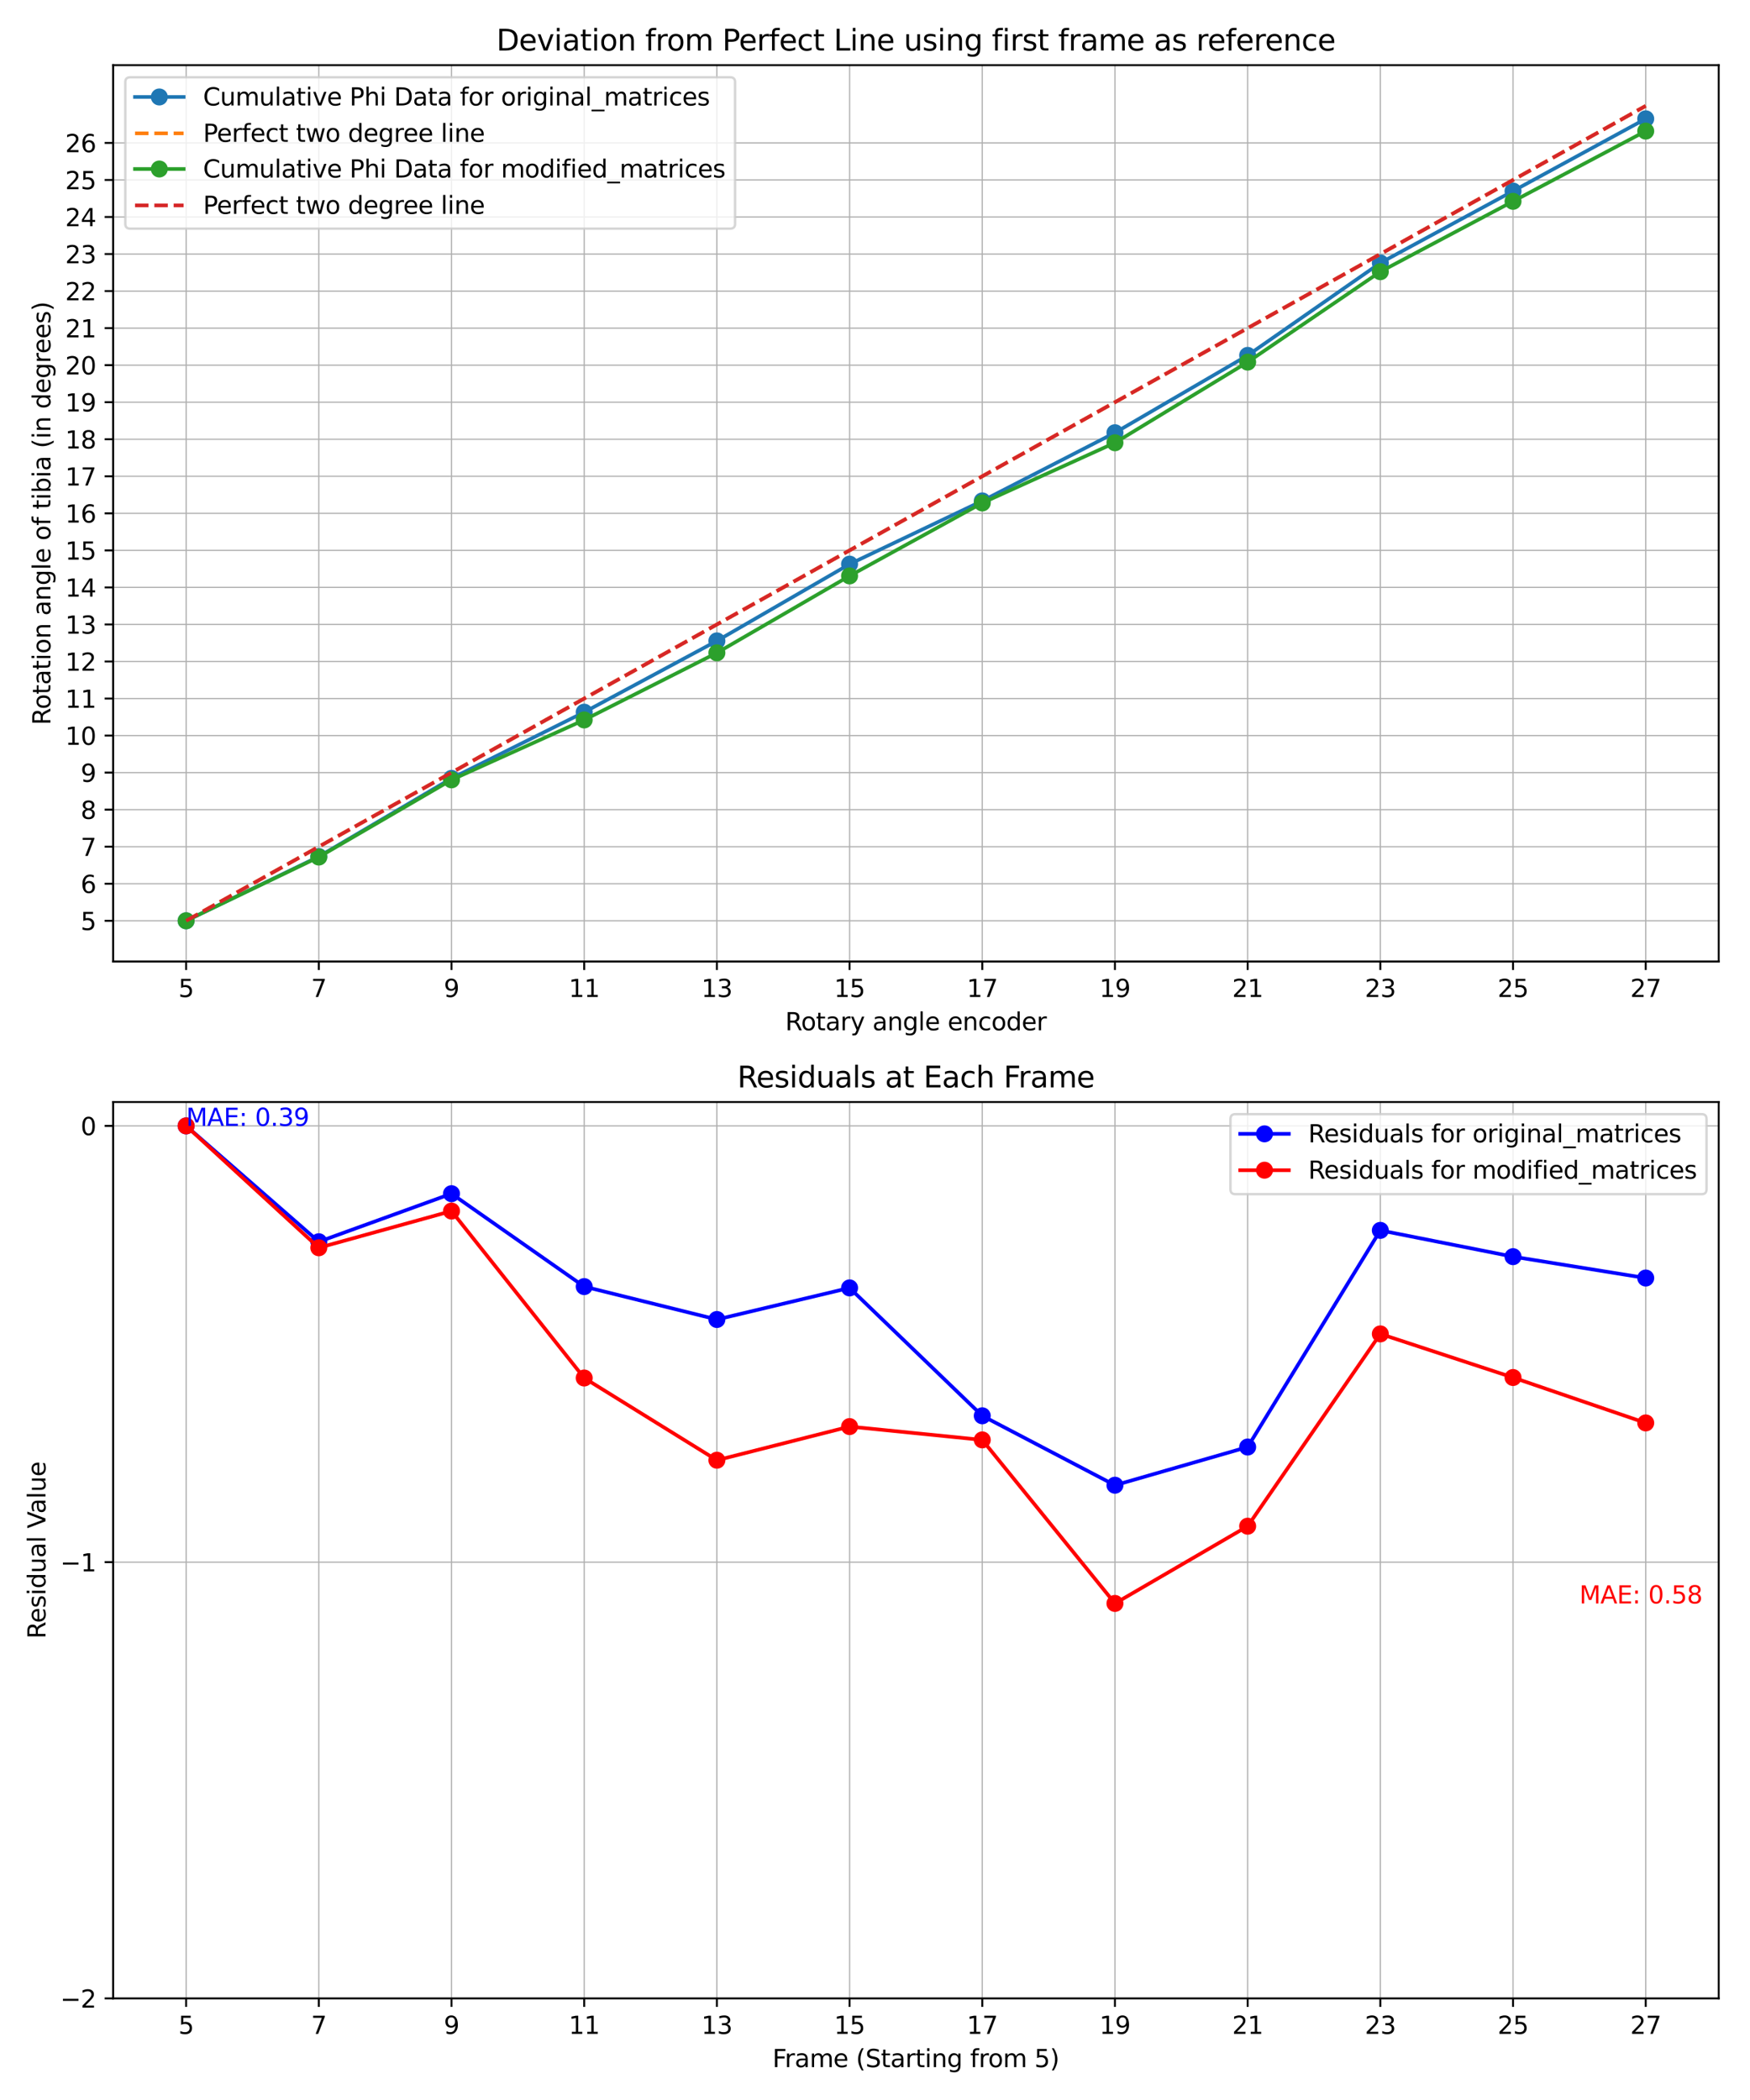 <?xml version="1.0" encoding="utf-8" standalone="no"?>
<!DOCTYPE svg PUBLIC "-//W3C//DTD SVG 1.1//EN"
  "http://www.w3.org/Graphics/SVG/1.1/DTD/svg11.dtd">
<svg xmlns:xlink="http://www.w3.org/1999/xlink" width="720pt" height="864pt" viewBox="0 0 720 864" xmlns="http://www.w3.org/2000/svg" version="1.1">
 <defs>
  <style type="text/css">*{stroke-linejoin: round; stroke-linecap: butt}</style>
 </defs>
 <g id="figure_1">
  <g id="patch_1">
   <path d="M 0 864 
L 720 864 
L 720 0 
L 0 0 
z
" style="fill: #ffffff"/>
  </g>
  <g id="axes_1">
   <g id="patch_2">
    <path d="M 46.55 395.6 
L 707.121 395.6 
L 707.121 26.8 
L 46.55 26.8 
z
" style="fill: #ffffff"/>
   </g>
   <g id="matplotlib.axis_1">
    <g id="xtick_1">
     <g id="line2d_1">
      <path d="M 76.576 395.6 
L 76.576 26.8 
" clip-path="url(#p58f43f83c7)" style="fill: none; stroke: #b0b0b0; stroke-width: 0.5; stroke-linecap: square"/>
     </g>
     <g id="line2d_2">
      <defs>
       <path id="m32dac0f44b" d="M 0 0 
L 0 3.5 
" style="stroke: #000000; stroke-width: 0.8"/>
      </defs>
      <g>
       <use xlink:href="#m32dac0f44b" x="76.576" y="395.6" style="stroke: #000000; stroke-width: 0.8"/>
      </g>
     </g>
     <g id="text_1">
      <!-- 5 -->
      <g transform="translate(73.395 410.198) scale(0.1 -0.1)">
       <defs>
        <path id="DejaVuSans-35" d="M 691 4666 
L 3169 4666 
L 3169 4134 
L 1269 4134 
L 1269 2991 
Q 1406 3038 1543 3061 
Q 1681 3084 1819 3084 
Q 2600 3084 3056 2656 
Q 3513 2228 3513 1497 
Q 3513 744 3044 326 
Q 2575 -91 1722 -91 
Q 1428 -91 1123 -41 
Q 819 9 494 109 
L 494 744 
Q 775 591 1075 516 
Q 1375 441 1709 441 
Q 2250 441 2565 725 
Q 2881 1009 2881 1497 
Q 2881 1984 2565 2268 
Q 2250 2553 1709 2553 
Q 1456 2553 1204 2497 
Q 953 2441 691 2322 
L 691 4666 
z
" transform="scale(0.016)"/>
       </defs>
       <use xlink:href="#DejaVuSans-35"/>
      </g>
     </g>
    </g>
    <g id="xtick_2">
     <g id="line2d_3">
      <path d="M 131.169 395.6 
L 131.169 26.8 
" clip-path="url(#p58f43f83c7)" style="fill: none; stroke: #b0b0b0; stroke-width: 0.5; stroke-linecap: square"/>
     </g>
     <g id="line2d_4">
      <g>
       <use xlink:href="#m32dac0f44b" x="131.169" y="395.6" style="stroke: #000000; stroke-width: 0.8"/>
      </g>
     </g>
     <g id="text_2">
      <!-- 7 -->
      <g transform="translate(127.987 410.198) scale(0.1 -0.1)">
       <defs>
        <path id="DejaVuSans-37" d="M 525 4666 
L 3525 4666 
L 3525 4397 
L 1831 0 
L 1172 0 
L 2766 4134 
L 525 4134 
L 525 4666 
z
" transform="scale(0.016)"/>
       </defs>
       <use xlink:href="#DejaVuSans-37"/>
      </g>
     </g>
    </g>
    <g id="xtick_3">
     <g id="line2d_5">
      <path d="M 185.761 395.6 
L 185.761 26.8 
" clip-path="url(#p58f43f83c7)" style="fill: none; stroke: #b0b0b0; stroke-width: 0.5; stroke-linecap: square"/>
     </g>
     <g id="line2d_6">
      <g>
       <use xlink:href="#m32dac0f44b" x="185.761" y="395.6" style="stroke: #000000; stroke-width: 0.8"/>
      </g>
     </g>
     <g id="text_3">
      <!-- 9 -->
      <g transform="translate(182.58 410.198) scale(0.1 -0.1)">
       <defs>
        <path id="DejaVuSans-39" d="M 703 97 
L 703 672 
Q 941 559 1184 500 
Q 1428 441 1663 441 
Q 2288 441 2617 861 
Q 2947 1281 2994 2138 
Q 2813 1869 2534 1725 
Q 2256 1581 1919 1581 
Q 1219 1581 811 2004 
Q 403 2428 403 3163 
Q 403 3881 828 4315 
Q 1253 4750 1959 4750 
Q 2769 4750 3195 4129 
Q 3622 3509 3622 2328 
Q 3622 1225 3098 567 
Q 2575 -91 1691 -91 
Q 1453 -91 1209 -44 
Q 966 3 703 97 
z
M 1959 2075 
Q 2384 2075 2632 2365 
Q 2881 2656 2881 3163 
Q 2881 3666 2632 3958 
Q 2384 4250 1959 4250 
Q 1534 4250 1286 3958 
Q 1038 3666 1038 3163 
Q 1038 2656 1286 2365 
Q 1534 2075 1959 2075 
z
" transform="scale(0.016)"/>
       </defs>
       <use xlink:href="#DejaVuSans-39"/>
      </g>
     </g>
    </g>
    <g id="xtick_4">
     <g id="line2d_7">
      <path d="M 240.354 395.6 
L 240.354 26.8 
" clip-path="url(#p58f43f83c7)" style="fill: none; stroke: #b0b0b0; stroke-width: 0.5; stroke-linecap: square"/>
     </g>
     <g id="line2d_8">
      <g>
       <use xlink:href="#m32dac0f44b" x="240.354" y="395.6" style="stroke: #000000; stroke-width: 0.8"/>
      </g>
     </g>
     <g id="text_4">
      <!-- 11 -->
      <g transform="translate(233.992 410.198) scale(0.1 -0.1)">
       <defs>
        <path id="DejaVuSans-31" d="M 794 531 
L 1825 531 
L 1825 4091 
L 703 3866 
L 703 4441 
L 1819 4666 
L 2450 4666 
L 2450 531 
L 3481 531 
L 3481 0 
L 794 0 
L 794 531 
z
" transform="scale(0.016)"/>
       </defs>
       <use xlink:href="#DejaVuSans-31"/>
       <use xlink:href="#DejaVuSans-31" x="63.623"/>
      </g>
     </g>
    </g>
    <g id="xtick_5">
     <g id="line2d_9">
      <path d="M 294.947 395.6 
L 294.947 26.8 
" clip-path="url(#p58f43f83c7)" style="fill: none; stroke: #b0b0b0; stroke-width: 0.5; stroke-linecap: square"/>
     </g>
     <g id="line2d_10">
      <g>
       <use xlink:href="#m32dac0f44b" x="294.947" y="395.6" style="stroke: #000000; stroke-width: 0.8"/>
      </g>
     </g>
     <g id="text_5">
      <!-- 13 -->
      <g transform="translate(288.584 410.198) scale(0.1 -0.1)">
       <defs>
        <path id="DejaVuSans-33" d="M 2597 2516 
Q 3050 2419 3304 2112 
Q 3559 1806 3559 1356 
Q 3559 666 3084 287 
Q 2609 -91 1734 -91 
Q 1441 -91 1130 -33 
Q 819 25 488 141 
L 488 750 
Q 750 597 1062 519 
Q 1375 441 1716 441 
Q 2309 441 2620 675 
Q 2931 909 2931 1356 
Q 2931 1769 2642 2001 
Q 2353 2234 1838 2234 
L 1294 2234 
L 1294 2753 
L 1863 2753 
Q 2328 2753 2575 2939 
Q 2822 3125 2822 3475 
Q 2822 3834 2567 4026 
Q 2313 4219 1838 4219 
Q 1578 4219 1281 4162 
Q 984 4106 628 3988 
L 628 4550 
Q 988 4650 1302 4700 
Q 1616 4750 1894 4750 
Q 2613 4750 3031 4423 
Q 3450 4097 3450 3541 
Q 3450 3153 3228 2886 
Q 3006 2619 2597 2516 
z
" transform="scale(0.016)"/>
       </defs>
       <use xlink:href="#DejaVuSans-31"/>
       <use xlink:href="#DejaVuSans-33" x="63.623"/>
      </g>
     </g>
    </g>
    <g id="xtick_6">
     <g id="line2d_11">
      <path d="M 349.539 395.6 
L 349.539 26.8 
" clip-path="url(#p58f43f83c7)" style="fill: none; stroke: #b0b0b0; stroke-width: 0.5; stroke-linecap: square"/>
     </g>
     <g id="line2d_12">
      <g>
       <use xlink:href="#m32dac0f44b" x="349.539" y="395.6" style="stroke: #000000; stroke-width: 0.8"/>
      </g>
     </g>
     <g id="text_6">
      <!-- 15 -->
      <g transform="translate(343.177 410.198) scale(0.1 -0.1)">
       <use xlink:href="#DejaVuSans-31"/>
       <use xlink:href="#DejaVuSans-35" x="63.623"/>
      </g>
     </g>
    </g>
    <g id="xtick_7">
     <g id="line2d_13">
      <path d="M 404.132 395.6 
L 404.132 26.8 
" clip-path="url(#p58f43f83c7)" style="fill: none; stroke: #b0b0b0; stroke-width: 0.5; stroke-linecap: square"/>
     </g>
     <g id="line2d_14">
      <g>
       <use xlink:href="#m32dac0f44b" x="404.132" y="395.6" style="stroke: #000000; stroke-width: 0.8"/>
      </g>
     </g>
     <g id="text_7">
      <!-- 17 -->
      <g transform="translate(397.77 410.198) scale(0.1 -0.1)">
       <use xlink:href="#DejaVuSans-31"/>
       <use xlink:href="#DejaVuSans-37" x="63.623"/>
      </g>
     </g>
    </g>
    <g id="xtick_8">
     <g id="line2d_15">
      <path d="M 458.725 395.6 
L 458.725 26.8 
" clip-path="url(#p58f43f83c7)" style="fill: none; stroke: #b0b0b0; stroke-width: 0.5; stroke-linecap: square"/>
     </g>
     <g id="line2d_16">
      <g>
       <use xlink:href="#m32dac0f44b" x="458.725" y="395.6" style="stroke: #000000; stroke-width: 0.8"/>
      </g>
     </g>
     <g id="text_8">
      <!-- 19 -->
      <g transform="translate(452.362 410.198) scale(0.1 -0.1)">
       <use xlink:href="#DejaVuSans-31"/>
       <use xlink:href="#DejaVuSans-39" x="63.623"/>
      </g>
     </g>
    </g>
    <g id="xtick_9">
     <g id="line2d_17">
      <path d="M 513.317 395.6 
L 513.317 26.8 
" clip-path="url(#p58f43f83c7)" style="fill: none; stroke: #b0b0b0; stroke-width: 0.5; stroke-linecap: square"/>
     </g>
     <g id="line2d_18">
      <g>
       <use xlink:href="#m32dac0f44b" x="513.317" y="395.6" style="stroke: #000000; stroke-width: 0.8"/>
      </g>
     </g>
     <g id="text_9">
      <!-- 21 -->
      <g transform="translate(506.955 410.198) scale(0.1 -0.1)">
       <defs>
        <path id="DejaVuSans-32" d="M 1228 531 
L 3431 531 
L 3431 0 
L 469 0 
L 469 531 
Q 828 903 1448 1529 
Q 2069 2156 2228 2338 
Q 2531 2678 2651 2914 
Q 2772 3150 2772 3378 
Q 2772 3750 2511 3984 
Q 2250 4219 1831 4219 
Q 1534 4219 1204 4116 
Q 875 4013 500 3803 
L 500 4441 
Q 881 4594 1212 4672 
Q 1544 4750 1819 4750 
Q 2544 4750 2975 4387 
Q 3406 4025 3406 3419 
Q 3406 3131 3298 2873 
Q 3191 2616 2906 2266 
Q 2828 2175 2409 1742 
Q 1991 1309 1228 531 
z
" transform="scale(0.016)"/>
       </defs>
       <use xlink:href="#DejaVuSans-32"/>
       <use xlink:href="#DejaVuSans-31" x="63.623"/>
      </g>
     </g>
    </g>
    <g id="xtick_10">
     <g id="line2d_19">
      <path d="M 567.91 395.6 
L 567.91 26.8 
" clip-path="url(#p58f43f83c7)" style="fill: none; stroke: #b0b0b0; stroke-width: 0.5; stroke-linecap: square"/>
     </g>
     <g id="line2d_20">
      <g>
       <use xlink:href="#m32dac0f44b" x="567.91" y="395.6" style="stroke: #000000; stroke-width: 0.8"/>
      </g>
     </g>
     <g id="text_10">
      <!-- 23 -->
      <g transform="translate(561.548 410.198) scale(0.1 -0.1)">
       <use xlink:href="#DejaVuSans-32"/>
       <use xlink:href="#DejaVuSans-33" x="63.623"/>
      </g>
     </g>
    </g>
    <g id="xtick_11">
     <g id="line2d_21">
      <path d="M 622.503 395.6 
L 622.503 26.8 
" clip-path="url(#p58f43f83c7)" style="fill: none; stroke: #b0b0b0; stroke-width: 0.5; stroke-linecap: square"/>
     </g>
     <g id="line2d_22">
      <g>
       <use xlink:href="#m32dac0f44b" x="622.503" y="395.6" style="stroke: #000000; stroke-width: 0.8"/>
      </g>
     </g>
     <g id="text_11">
      <!-- 25 -->
      <g transform="translate(616.14 410.198) scale(0.1 -0.1)">
       <use xlink:href="#DejaVuSans-32"/>
       <use xlink:href="#DejaVuSans-35" x="63.623"/>
      </g>
     </g>
    </g>
    <g id="xtick_12">
     <g id="line2d_23">
      <path d="M 677.096 395.6 
L 677.096 26.8 
" clip-path="url(#p58f43f83c7)" style="fill: none; stroke: #b0b0b0; stroke-width: 0.5; stroke-linecap: square"/>
     </g>
     <g id="line2d_24">
      <g>
       <use xlink:href="#m32dac0f44b" x="677.096" y="395.6" style="stroke: #000000; stroke-width: 0.8"/>
      </g>
     </g>
     <g id="text_12">
      <!-- 27 -->
      <g transform="translate(670.733 410.198) scale(0.1 -0.1)">
       <use xlink:href="#DejaVuSans-32"/>
       <use xlink:href="#DejaVuSans-37" x="63.623"/>
      </g>
     </g>
    </g>
    <g id="text_13">
     <!-- Rotary angle encoder -->
     <g transform="translate(323.077 423.877) scale(0.1 -0.1)">
      <defs>
       <path id="DejaVuSans-52" d="M 2841 2188 
Q 3044 2119 3236 1894 
Q 3428 1669 3622 1275 
L 4263 0 
L 3584 0 
L 2988 1197 
Q 2756 1666 2539 1819 
Q 2322 1972 1947 1972 
L 1259 1972 
L 1259 0 
L 628 0 
L 628 4666 
L 2053 4666 
Q 2853 4666 3247 4331 
Q 3641 3997 3641 3322 
Q 3641 2881 3436 2590 
Q 3231 2300 2841 2188 
z
M 1259 4147 
L 1259 2491 
L 2053 2491 
Q 2509 2491 2742 2702 
Q 2975 2913 2975 3322 
Q 2975 3731 2742 3939 
Q 2509 4147 2053 4147 
L 1259 4147 
z
" transform="scale(0.016)"/>
       <path id="DejaVuSans-6f" d="M 1959 3097 
Q 1497 3097 1228 2736 
Q 959 2375 959 1747 
Q 959 1119 1226 758 
Q 1494 397 1959 397 
Q 2419 397 2687 759 
Q 2956 1122 2956 1747 
Q 2956 2369 2687 2733 
Q 2419 3097 1959 3097 
z
M 1959 3584 
Q 2709 3584 3137 3096 
Q 3566 2609 3566 1747 
Q 3566 888 3137 398 
Q 2709 -91 1959 -91 
Q 1206 -91 779 398 
Q 353 888 353 1747 
Q 353 2609 779 3096 
Q 1206 3584 1959 3584 
z
" transform="scale(0.016)"/>
       <path id="DejaVuSans-74" d="M 1172 4494 
L 1172 3500 
L 2356 3500 
L 2356 3053 
L 1172 3053 
L 1172 1153 
Q 1172 725 1289 603 
Q 1406 481 1766 481 
L 2356 481 
L 2356 0 
L 1766 0 
Q 1100 0 847 248 
Q 594 497 594 1153 
L 594 3053 
L 172 3053 
L 172 3500 
L 594 3500 
L 594 4494 
L 1172 4494 
z
" transform="scale(0.016)"/>
       <path id="DejaVuSans-61" d="M 2194 1759 
Q 1497 1759 1228 1600 
Q 959 1441 959 1056 
Q 959 750 1161 570 
Q 1363 391 1709 391 
Q 2188 391 2477 730 
Q 2766 1069 2766 1631 
L 2766 1759 
L 2194 1759 
z
M 3341 1997 
L 3341 0 
L 2766 0 
L 2766 531 
Q 2569 213 2275 61 
Q 1981 -91 1556 -91 
Q 1019 -91 701 211 
Q 384 513 384 1019 
Q 384 1609 779 1909 
Q 1175 2209 1959 2209 
L 2766 2209 
L 2766 2266 
Q 2766 2663 2505 2880 
Q 2244 3097 1772 3097 
Q 1472 3097 1187 3025 
Q 903 2953 641 2809 
L 641 3341 
Q 956 3463 1253 3523 
Q 1550 3584 1831 3584 
Q 2591 3584 2966 3190 
Q 3341 2797 3341 1997 
z
" transform="scale(0.016)"/>
       <path id="DejaVuSans-72" d="M 2631 2963 
Q 2534 3019 2420 3045 
Q 2306 3072 2169 3072 
Q 1681 3072 1420 2755 
Q 1159 2438 1159 1844 
L 1159 0 
L 581 0 
L 581 3500 
L 1159 3500 
L 1159 2956 
Q 1341 3275 1631 3429 
Q 1922 3584 2338 3584 
Q 2397 3584 2469 3576 
Q 2541 3569 2628 3553 
L 2631 2963 
z
" transform="scale(0.016)"/>
       <path id="DejaVuSans-79" d="M 2059 -325 
Q 1816 -950 1584 -1140 
Q 1353 -1331 966 -1331 
L 506 -1331 
L 506 -850 
L 844 -850 
Q 1081 -850 1212 -737 
Q 1344 -625 1503 -206 
L 1606 56 
L 191 3500 
L 800 3500 
L 1894 763 
L 2988 3500 
L 3597 3500 
L 2059 -325 
z
" transform="scale(0.016)"/>
       <path id="DejaVuSans-20" transform="scale(0.016)"/>
       <path id="DejaVuSans-6e" d="M 3513 2113 
L 3513 0 
L 2938 0 
L 2938 2094 
Q 2938 2591 2744 2837 
Q 2550 3084 2163 3084 
Q 1697 3084 1428 2787 
Q 1159 2491 1159 1978 
L 1159 0 
L 581 0 
L 581 3500 
L 1159 3500 
L 1159 2956 
Q 1366 3272 1645 3428 
Q 1925 3584 2291 3584 
Q 2894 3584 3203 3211 
Q 3513 2838 3513 2113 
z
" transform="scale(0.016)"/>
       <path id="DejaVuSans-67" d="M 2906 1791 
Q 2906 2416 2648 2759 
Q 2391 3103 1925 3103 
Q 1463 3103 1205 2759 
Q 947 2416 947 1791 
Q 947 1169 1205 825 
Q 1463 481 1925 481 
Q 2391 481 2648 825 
Q 2906 1169 2906 1791 
z
M 3481 434 
Q 3481 -459 3084 -895 
Q 2688 -1331 1869 -1331 
Q 1566 -1331 1297 -1286 
Q 1028 -1241 775 -1147 
L 775 -588 
Q 1028 -725 1275 -790 
Q 1522 -856 1778 -856 
Q 2344 -856 2625 -561 
Q 2906 -266 2906 331 
L 2906 616 
Q 2728 306 2450 153 
Q 2172 0 1784 0 
Q 1141 0 747 490 
Q 353 981 353 1791 
Q 353 2603 747 3093 
Q 1141 3584 1784 3584 
Q 2172 3584 2450 3431 
Q 2728 3278 2906 2969 
L 2906 3500 
L 3481 3500 
L 3481 434 
z
" transform="scale(0.016)"/>
       <path id="DejaVuSans-6c" d="M 603 4863 
L 1178 4863 
L 1178 0 
L 603 0 
L 603 4863 
z
" transform="scale(0.016)"/>
       <path id="DejaVuSans-65" d="M 3597 1894 
L 3597 1613 
L 953 1613 
Q 991 1019 1311 708 
Q 1631 397 2203 397 
Q 2534 397 2845 478 
Q 3156 559 3463 722 
L 3463 178 
Q 3153 47 2828 -22 
Q 2503 -91 2169 -91 
Q 1331 -91 842 396 
Q 353 884 353 1716 
Q 353 2575 817 3079 
Q 1281 3584 2069 3584 
Q 2775 3584 3186 3129 
Q 3597 2675 3597 1894 
z
M 3022 2063 
Q 3016 2534 2758 2815 
Q 2500 3097 2075 3097 
Q 1594 3097 1305 2825 
Q 1016 2553 972 2059 
L 3022 2063 
z
" transform="scale(0.016)"/>
       <path id="DejaVuSans-63" d="M 3122 3366 
L 3122 2828 
Q 2878 2963 2633 3030 
Q 2388 3097 2138 3097 
Q 1578 3097 1268 2742 
Q 959 2388 959 1747 
Q 959 1106 1268 751 
Q 1578 397 2138 397 
Q 2388 397 2633 464 
Q 2878 531 3122 666 
L 3122 134 
Q 2881 22 2623 -34 
Q 2366 -91 2075 -91 
Q 1284 -91 818 406 
Q 353 903 353 1747 
Q 353 2603 823 3093 
Q 1294 3584 2113 3584 
Q 2378 3584 2631 3529 
Q 2884 3475 3122 3366 
z
" transform="scale(0.016)"/>
       <path id="DejaVuSans-64" d="M 2906 2969 
L 2906 4863 
L 3481 4863 
L 3481 0 
L 2906 0 
L 2906 525 
Q 2725 213 2448 61 
Q 2172 -91 1784 -91 
Q 1150 -91 751 415 
Q 353 922 353 1747 
Q 353 2572 751 3078 
Q 1150 3584 1784 3584 
Q 2172 3584 2448 3432 
Q 2725 3281 2906 2969 
z
M 947 1747 
Q 947 1113 1208 752 
Q 1469 391 1925 391 
Q 2381 391 2643 752 
Q 2906 1113 2906 1747 
Q 2906 2381 2643 2742 
Q 2381 3103 1925 3103 
Q 1469 3103 1208 2742 
Q 947 2381 947 1747 
z
" transform="scale(0.016)"/>
      </defs>
      <use xlink:href="#DejaVuSans-52"/>
      <use xlink:href="#DejaVuSans-6f" x="64.982"/>
      <use xlink:href="#DejaVuSans-74" x="126.164"/>
      <use xlink:href="#DejaVuSans-61" x="165.373"/>
      <use xlink:href="#DejaVuSans-72" x="226.652"/>
      <use xlink:href="#DejaVuSans-79" x="267.766"/>
      <use xlink:href="#DejaVuSans-20" x="326.945"/>
      <use xlink:href="#DejaVuSans-61" x="358.732"/>
      <use xlink:href="#DejaVuSans-6e" x="420.012"/>
      <use xlink:href="#DejaVuSans-67" x="483.391"/>
      <use xlink:href="#DejaVuSans-6c" x="546.867"/>
      <use xlink:href="#DejaVuSans-65" x="574.65"/>
      <use xlink:href="#DejaVuSans-20" x="636.174"/>
      <use xlink:href="#DejaVuSans-65" x="667.961"/>
      <use xlink:href="#DejaVuSans-6e" x="729.484"/>
      <use xlink:href="#DejaVuSans-63" x="792.863"/>
      <use xlink:href="#DejaVuSans-6f" x="847.844"/>
      <use xlink:href="#DejaVuSans-64" x="909.025"/>
      <use xlink:href="#DejaVuSans-65" x="972.502"/>
      <use xlink:href="#DejaVuSans-72" x="1034.025"/>
     </g>
    </g>
   </g>
   <g id="matplotlib.axis_2">
    <g id="ytick_1">
     <g id="line2d_25">
      <path d="M 46.55 378.836 
L 707.121 378.836 
" clip-path="url(#p58f43f83c7)" style="fill: none; stroke: #b0b0b0; stroke-width: 0.5; stroke-linecap: square"/>
     </g>
     <g id="line2d_26">
      <defs>
       <path id="m869072752a" d="M 0 0 
L -3.5 0 
" style="stroke: #000000; stroke-width: 0.8"/>
      </defs>
      <g>
       <use xlink:href="#m869072752a" x="46.55" y="378.836" style="stroke: #000000; stroke-width: 0.8"/>
      </g>
     </g>
     <g id="text_14">
      <!-- 5 -->
      <g transform="translate(33.188 382.636) scale(0.1 -0.1)">
       <use xlink:href="#DejaVuSans-35"/>
      </g>
     </g>
    </g>
    <g id="ytick_2">
     <g id="line2d_27">
      <path d="M 46.55 363.597 
L 707.121 363.597 
" clip-path="url(#p58f43f83c7)" style="fill: none; stroke: #b0b0b0; stroke-width: 0.5; stroke-linecap: square"/>
     </g>
     <g id="line2d_28">
      <g>
       <use xlink:href="#m869072752a" x="46.55" y="363.597" style="stroke: #000000; stroke-width: 0.8"/>
      </g>
     </g>
     <g id="text_15">
      <!-- 6 -->
      <g transform="translate(33.188 367.396) scale(0.1 -0.1)">
       <defs>
        <path id="DejaVuSans-36" d="M 2113 2584 
Q 1688 2584 1439 2293 
Q 1191 2003 1191 1497 
Q 1191 994 1439 701 
Q 1688 409 2113 409 
Q 2538 409 2786 701 
Q 3034 994 3034 1497 
Q 3034 2003 2786 2293 
Q 2538 2584 2113 2584 
z
M 3366 4563 
L 3366 3988 
Q 3128 4100 2886 4159 
Q 2644 4219 2406 4219 
Q 1781 4219 1451 3797 
Q 1122 3375 1075 2522 
Q 1259 2794 1537 2939 
Q 1816 3084 2150 3084 
Q 2853 3084 3261 2657 
Q 3669 2231 3669 1497 
Q 3669 778 3244 343 
Q 2819 -91 2113 -91 
Q 1303 -91 875 529 
Q 447 1150 447 2328 
Q 447 3434 972 4092 
Q 1497 4750 2381 4750 
Q 2619 4750 2861 4703 
Q 3103 4656 3366 4563 
z
" transform="scale(0.016)"/>
       </defs>
       <use xlink:href="#DejaVuSans-36"/>
      </g>
     </g>
    </g>
    <g id="ytick_3">
     <g id="line2d_29">
      <path d="M 46.55 348.357 
L 707.121 348.357 
" clip-path="url(#p58f43f83c7)" style="fill: none; stroke: #b0b0b0; stroke-width: 0.5; stroke-linecap: square"/>
     </g>
     <g id="line2d_30">
      <g>
       <use xlink:href="#m869072752a" x="46.55" y="348.357" style="stroke: #000000; stroke-width: 0.8"/>
      </g>
     </g>
     <g id="text_16">
      <!-- 7 -->
      <g transform="translate(33.188 352.156) scale(0.1 -0.1)">
       <use xlink:href="#DejaVuSans-37"/>
      </g>
     </g>
    </g>
    <g id="ytick_4">
     <g id="line2d_31">
      <path d="M 46.55 333.117 
L 707.121 333.117 
" clip-path="url(#p58f43f83c7)" style="fill: none; stroke: #b0b0b0; stroke-width: 0.5; stroke-linecap: square"/>
     </g>
     <g id="line2d_32">
      <g>
       <use xlink:href="#m869072752a" x="46.55" y="333.117" style="stroke: #000000; stroke-width: 0.8"/>
      </g>
     </g>
     <g id="text_17">
      <!-- 8 -->
      <g transform="translate(33.188 336.917) scale(0.1 -0.1)">
       <defs>
        <path id="DejaVuSans-38" d="M 2034 2216 
Q 1584 2216 1326 1975 
Q 1069 1734 1069 1313 
Q 1069 891 1326 650 
Q 1584 409 2034 409 
Q 2484 409 2743 651 
Q 3003 894 3003 1313 
Q 3003 1734 2745 1975 
Q 2488 2216 2034 2216 
z
M 1403 2484 
Q 997 2584 770 2862 
Q 544 3141 544 3541 
Q 544 4100 942 4425 
Q 1341 4750 2034 4750 
Q 2731 4750 3128 4425 
Q 3525 4100 3525 3541 
Q 3525 3141 3298 2862 
Q 3072 2584 2669 2484 
Q 3125 2378 3379 2068 
Q 3634 1759 3634 1313 
Q 3634 634 3220 271 
Q 2806 -91 2034 -91 
Q 1263 -91 848 271 
Q 434 634 434 1313 
Q 434 1759 690 2068 
Q 947 2378 1403 2484 
z
M 1172 3481 
Q 1172 3119 1398 2916 
Q 1625 2713 2034 2713 
Q 2441 2713 2670 2916 
Q 2900 3119 2900 3481 
Q 2900 3844 2670 4047 
Q 2441 4250 2034 4250 
Q 1625 4250 1398 4047 
Q 1172 3844 1172 3481 
z
" transform="scale(0.016)"/>
       </defs>
       <use xlink:href="#DejaVuSans-38"/>
      </g>
     </g>
    </g>
    <g id="ytick_5">
     <g id="line2d_33">
      <path d="M 46.55 317.878 
L 707.121 317.878 
" clip-path="url(#p58f43f83c7)" style="fill: none; stroke: #b0b0b0; stroke-width: 0.5; stroke-linecap: square"/>
     </g>
     <g id="line2d_34">
      <g>
       <use xlink:href="#m869072752a" x="46.55" y="317.878" style="stroke: #000000; stroke-width: 0.8"/>
      </g>
     </g>
     <g id="text_18">
      <!-- 9 -->
      <g transform="translate(33.188 321.677) scale(0.1 -0.1)">
       <use xlink:href="#DejaVuSans-39"/>
      </g>
     </g>
    </g>
    <g id="ytick_6">
     <g id="line2d_35">
      <path d="M 46.55 302.638 
L 707.121 302.638 
" clip-path="url(#p58f43f83c7)" style="fill: none; stroke: #b0b0b0; stroke-width: 0.5; stroke-linecap: square"/>
     </g>
     <g id="line2d_36">
      <g>
       <use xlink:href="#m869072752a" x="46.55" y="302.638" style="stroke: #000000; stroke-width: 0.8"/>
      </g>
     </g>
     <g id="text_19">
      <!-- 10 -->
      <g transform="translate(26.825 306.437) scale(0.1 -0.1)">
       <defs>
        <path id="DejaVuSans-30" d="M 2034 4250 
Q 1547 4250 1301 3770 
Q 1056 3291 1056 2328 
Q 1056 1369 1301 889 
Q 1547 409 2034 409 
Q 2525 409 2770 889 
Q 3016 1369 3016 2328 
Q 3016 3291 2770 3770 
Q 2525 4250 2034 4250 
z
M 2034 4750 
Q 2819 4750 3233 4129 
Q 3647 3509 3647 2328 
Q 3647 1150 3233 529 
Q 2819 -91 2034 -91 
Q 1250 -91 836 529 
Q 422 1150 422 2328 
Q 422 3509 836 4129 
Q 1250 4750 2034 4750 
z
" transform="scale(0.016)"/>
       </defs>
       <use xlink:href="#DejaVuSans-31"/>
       <use xlink:href="#DejaVuSans-30" x="63.623"/>
      </g>
     </g>
    </g>
    <g id="ytick_7">
     <g id="line2d_37">
      <path d="M 46.55 287.398 
L 707.121 287.398 
" clip-path="url(#p58f43f83c7)" style="fill: none; stroke: #b0b0b0; stroke-width: 0.5; stroke-linecap: square"/>
     </g>
     <g id="line2d_38">
      <g>
       <use xlink:href="#m869072752a" x="46.55" y="287.398" style="stroke: #000000; stroke-width: 0.8"/>
      </g>
     </g>
     <g id="text_20">
      <!-- 11 -->
      <g transform="translate(26.825 291.198) scale(0.1 -0.1)">
       <use xlink:href="#DejaVuSans-31"/>
       <use xlink:href="#DejaVuSans-31" x="63.623"/>
      </g>
     </g>
    </g>
    <g id="ytick_8">
     <g id="line2d_39">
      <path d="M 46.55 272.159 
L 707.121 272.159 
" clip-path="url(#p58f43f83c7)" style="fill: none; stroke: #b0b0b0; stroke-width: 0.5; stroke-linecap: square"/>
     </g>
     <g id="line2d_40">
      <g>
       <use xlink:href="#m869072752a" x="46.55" y="272.159" style="stroke: #000000; stroke-width: 0.8"/>
      </g>
     </g>
     <g id="text_21">
      <!-- 12 -->
      <g transform="translate(26.825 275.958) scale(0.1 -0.1)">
       <use xlink:href="#DejaVuSans-31"/>
       <use xlink:href="#DejaVuSans-32" x="63.623"/>
      </g>
     </g>
    </g>
    <g id="ytick_9">
     <g id="line2d_41">
      <path d="M 46.55 256.919 
L 707.121 256.919 
" clip-path="url(#p58f43f83c7)" style="fill: none; stroke: #b0b0b0; stroke-width: 0.5; stroke-linecap: square"/>
     </g>
     <g id="line2d_42">
      <g>
       <use xlink:href="#m869072752a" x="46.55" y="256.919" style="stroke: #000000; stroke-width: 0.8"/>
      </g>
     </g>
     <g id="text_22">
      <!-- 13 -->
      <g transform="translate(26.825 260.718) scale(0.1 -0.1)">
       <use xlink:href="#DejaVuSans-31"/>
       <use xlink:href="#DejaVuSans-33" x="63.623"/>
      </g>
     </g>
    </g>
    <g id="ytick_10">
     <g id="line2d_43">
      <path d="M 46.55 241.679 
L 707.121 241.679 
" clip-path="url(#p58f43f83c7)" style="fill: none; stroke: #b0b0b0; stroke-width: 0.5; stroke-linecap: square"/>
     </g>
     <g id="line2d_44">
      <g>
       <use xlink:href="#m869072752a" x="46.55" y="241.679" style="stroke: #000000; stroke-width: 0.8"/>
      </g>
     </g>
     <g id="text_23">
      <!-- 14 -->
      <g transform="translate(26.825 245.479) scale(0.1 -0.1)">
       <defs>
        <path id="DejaVuSans-34" d="M 2419 4116 
L 825 1625 
L 2419 1625 
L 2419 4116 
z
M 2253 4666 
L 3047 4666 
L 3047 1625 
L 3713 1625 
L 3713 1100 
L 3047 1100 
L 3047 0 
L 2419 0 
L 2419 1100 
L 313 1100 
L 313 1709 
L 2253 4666 
z
" transform="scale(0.016)"/>
       </defs>
       <use xlink:href="#DejaVuSans-31"/>
       <use xlink:href="#DejaVuSans-34" x="63.623"/>
      </g>
     </g>
    </g>
    <g id="ytick_11">
     <g id="line2d_45">
      <path d="M 46.55 226.44 
L 707.121 226.44 
" clip-path="url(#p58f43f83c7)" style="fill: none; stroke: #b0b0b0; stroke-width: 0.5; stroke-linecap: square"/>
     </g>
     <g id="line2d_46">
      <g>
       <use xlink:href="#m869072752a" x="46.55" y="226.44" style="stroke: #000000; stroke-width: 0.8"/>
      </g>
     </g>
     <g id="text_24">
      <!-- 15 -->
      <g transform="translate(26.825 230.239) scale(0.1 -0.1)">
       <use xlink:href="#DejaVuSans-31"/>
       <use xlink:href="#DejaVuSans-35" x="63.623"/>
      </g>
     </g>
    </g>
    <g id="ytick_12">
     <g id="line2d_47">
      <path d="M 46.55 211.2 
L 707.121 211.2 
" clip-path="url(#p58f43f83c7)" style="fill: none; stroke: #b0b0b0; stroke-width: 0.5; stroke-linecap: square"/>
     </g>
     <g id="line2d_48">
      <g>
       <use xlink:href="#m869072752a" x="46.55" y="211.2" style="stroke: #000000; stroke-width: 0.8"/>
      </g>
     </g>
     <g id="text_25">
      <!-- 16 -->
      <g transform="translate(26.825 214.999) scale(0.1 -0.1)">
       <use xlink:href="#DejaVuSans-31"/>
       <use xlink:href="#DejaVuSans-36" x="63.623"/>
      </g>
     </g>
    </g>
    <g id="ytick_13">
     <g id="line2d_49">
      <path d="M 46.55 195.96 
L 707.121 195.96 
" clip-path="url(#p58f43f83c7)" style="fill: none; stroke: #b0b0b0; stroke-width: 0.5; stroke-linecap: square"/>
     </g>
     <g id="line2d_50">
      <g>
       <use xlink:href="#m869072752a" x="46.55" y="195.96" style="stroke: #000000; stroke-width: 0.8"/>
      </g>
     </g>
     <g id="text_26">
      <!-- 17 -->
      <g transform="translate(26.825 199.76) scale(0.1 -0.1)">
       <use xlink:href="#DejaVuSans-31"/>
       <use xlink:href="#DejaVuSans-37" x="63.623"/>
      </g>
     </g>
    </g>
    <g id="ytick_14">
     <g id="line2d_51">
      <path d="M 46.55 180.721 
L 707.121 180.721 
" clip-path="url(#p58f43f83c7)" style="fill: none; stroke: #b0b0b0; stroke-width: 0.5; stroke-linecap: square"/>
     </g>
     <g id="line2d_52">
      <g>
       <use xlink:href="#m869072752a" x="46.55" y="180.721" style="stroke: #000000; stroke-width: 0.8"/>
      </g>
     </g>
     <g id="text_27">
      <!-- 18 -->
      <g transform="translate(26.825 184.52) scale(0.1 -0.1)">
       <use xlink:href="#DejaVuSans-31"/>
       <use xlink:href="#DejaVuSans-38" x="63.623"/>
      </g>
     </g>
    </g>
    <g id="ytick_15">
     <g id="line2d_53">
      <path d="M 46.55 165.481 
L 707.121 165.481 
" clip-path="url(#p58f43f83c7)" style="fill: none; stroke: #b0b0b0; stroke-width: 0.5; stroke-linecap: square"/>
     </g>
     <g id="line2d_54">
      <g>
       <use xlink:href="#m869072752a" x="46.55" y="165.481" style="stroke: #000000; stroke-width: 0.8"/>
      </g>
     </g>
     <g id="text_28">
      <!-- 19 -->
      <g transform="translate(26.825 169.28) scale(0.1 -0.1)">
       <use xlink:href="#DejaVuSans-31"/>
       <use xlink:href="#DejaVuSans-39" x="63.623"/>
      </g>
     </g>
    </g>
    <g id="ytick_16">
     <g id="line2d_55">
      <path d="M 46.55 150.241 
L 707.121 150.241 
" clip-path="url(#p58f43f83c7)" style="fill: none; stroke: #b0b0b0; stroke-width: 0.5; stroke-linecap: square"/>
     </g>
     <g id="line2d_56">
      <g>
       <use xlink:href="#m869072752a" x="46.55" y="150.241" style="stroke: #000000; stroke-width: 0.8"/>
      </g>
     </g>
     <g id="text_29">
      <!-- 20 -->
      <g transform="translate(26.825 154.041) scale(0.1 -0.1)">
       <use xlink:href="#DejaVuSans-32"/>
       <use xlink:href="#DejaVuSans-30" x="63.623"/>
      </g>
     </g>
    </g>
    <g id="ytick_17">
     <g id="line2d_57">
      <path d="M 46.55 135.002 
L 707.121 135.002 
" clip-path="url(#p58f43f83c7)" style="fill: none; stroke: #b0b0b0; stroke-width: 0.5; stroke-linecap: square"/>
     </g>
     <g id="line2d_58">
      <g>
       <use xlink:href="#m869072752a" x="46.55" y="135.002" style="stroke: #000000; stroke-width: 0.8"/>
      </g>
     </g>
     <g id="text_30">
      <!-- 21 -->
      <g transform="translate(26.825 138.801) scale(0.1 -0.1)">
       <use xlink:href="#DejaVuSans-32"/>
       <use xlink:href="#DejaVuSans-31" x="63.623"/>
      </g>
     </g>
    </g>
    <g id="ytick_18">
     <g id="line2d_59">
      <path d="M 46.55 119.762 
L 707.121 119.762 
" clip-path="url(#p58f43f83c7)" style="fill: none; stroke: #b0b0b0; stroke-width: 0.5; stroke-linecap: square"/>
     </g>
     <g id="line2d_60">
      <g>
       <use xlink:href="#m869072752a" x="46.55" y="119.762" style="stroke: #000000; stroke-width: 0.8"/>
      </g>
     </g>
     <g id="text_31">
      <!-- 22 -->
      <g transform="translate(26.825 123.561) scale(0.1 -0.1)">
       <use xlink:href="#DejaVuSans-32"/>
       <use xlink:href="#DejaVuSans-32" x="63.623"/>
      </g>
     </g>
    </g>
    <g id="ytick_19">
     <g id="line2d_61">
      <path d="M 46.55 104.522 
L 707.121 104.522 
" clip-path="url(#p58f43f83c7)" style="fill: none; stroke: #b0b0b0; stroke-width: 0.5; stroke-linecap: square"/>
     </g>
     <g id="line2d_62">
      <g>
       <use xlink:href="#m869072752a" x="46.55" y="104.522" style="stroke: #000000; stroke-width: 0.8"/>
      </g>
     </g>
     <g id="text_32">
      <!-- 23 -->
      <g transform="translate(26.825 108.322) scale(0.1 -0.1)">
       <use xlink:href="#DejaVuSans-32"/>
       <use xlink:href="#DejaVuSans-33" x="63.623"/>
      </g>
     </g>
    </g>
    <g id="ytick_20">
     <g id="line2d_63">
      <path d="M 46.55 89.283 
L 707.121 89.283 
" clip-path="url(#p58f43f83c7)" style="fill: none; stroke: #b0b0b0; stroke-width: 0.5; stroke-linecap: square"/>
     </g>
     <g id="line2d_64">
      <g>
       <use xlink:href="#m869072752a" x="46.55" y="89.283" style="stroke: #000000; stroke-width: 0.8"/>
      </g>
     </g>
     <g id="text_33">
      <!-- 24 -->
      <g transform="translate(26.825 93.082) scale(0.1 -0.1)">
       <use xlink:href="#DejaVuSans-32"/>
       <use xlink:href="#DejaVuSans-34" x="63.623"/>
      </g>
     </g>
    </g>
    <g id="ytick_21">
     <g id="line2d_65">
      <path d="M 46.55 74.043 
L 707.121 74.043 
" clip-path="url(#p58f43f83c7)" style="fill: none; stroke: #b0b0b0; stroke-width: 0.5; stroke-linecap: square"/>
     </g>
     <g id="line2d_66">
      <g>
       <use xlink:href="#m869072752a" x="46.55" y="74.043" style="stroke: #000000; stroke-width: 0.8"/>
      </g>
     </g>
     <g id="text_34">
      <!-- 25 -->
      <g transform="translate(26.825 77.842) scale(0.1 -0.1)">
       <use xlink:href="#DejaVuSans-32"/>
       <use xlink:href="#DejaVuSans-35" x="63.623"/>
      </g>
     </g>
    </g>
    <g id="ytick_22">
     <g id="line2d_67">
      <path d="M 46.55 58.803 
L 707.121 58.803 
" clip-path="url(#p58f43f83c7)" style="fill: none; stroke: #b0b0b0; stroke-width: 0.5; stroke-linecap: square"/>
     </g>
     <g id="line2d_68">
      <g>
       <use xlink:href="#m869072752a" x="46.55" y="58.803" style="stroke: #000000; stroke-width: 0.8"/>
      </g>
     </g>
     <g id="text_35">
      <!-- 26 -->
      <g transform="translate(26.825 62.603) scale(0.1 -0.1)">
       <use xlink:href="#DejaVuSans-32"/>
       <use xlink:href="#DejaVuSans-36" x="63.623"/>
      </g>
     </g>
    </g>
    <g id="text_36">
     <!-- Rotation angle of tibia (in degrees) -->
     <g transform="translate(20.745 298.309) rotate(-90) scale(0.1 -0.1)">
      <defs>
       <path id="DejaVuSans-69" d="M 603 3500 
L 1178 3500 
L 1178 0 
L 603 0 
L 603 3500 
z
M 603 4863 
L 1178 4863 
L 1178 4134 
L 603 4134 
L 603 4863 
z
" transform="scale(0.016)"/>
       <path id="DejaVuSans-66" d="M 2375 4863 
L 2375 4384 
L 1825 4384 
Q 1516 4384 1395 4259 
Q 1275 4134 1275 3809 
L 1275 3500 
L 2222 3500 
L 2222 3053 
L 1275 3053 
L 1275 0 
L 697 0 
L 697 3053 
L 147 3053 
L 147 3500 
L 697 3500 
L 697 3744 
Q 697 4328 969 4595 
Q 1241 4863 1831 4863 
L 2375 4863 
z
" transform="scale(0.016)"/>
       <path id="DejaVuSans-62" d="M 3116 1747 
Q 3116 2381 2855 2742 
Q 2594 3103 2138 3103 
Q 1681 3103 1420 2742 
Q 1159 2381 1159 1747 
Q 1159 1113 1420 752 
Q 1681 391 2138 391 
Q 2594 391 2855 752 
Q 3116 1113 3116 1747 
z
M 1159 2969 
Q 1341 3281 1617 3432 
Q 1894 3584 2278 3584 
Q 2916 3584 3314 3078 
Q 3713 2572 3713 1747 
Q 3713 922 3314 415 
Q 2916 -91 2278 -91 
Q 1894 -91 1617 61 
Q 1341 213 1159 525 
L 1159 0 
L 581 0 
L 581 4863 
L 1159 4863 
L 1159 2969 
z
" transform="scale(0.016)"/>
       <path id="DejaVuSans-28" d="M 1984 4856 
Q 1566 4138 1362 3434 
Q 1159 2731 1159 2009 
Q 1159 1288 1364 580 
Q 1569 -128 1984 -844 
L 1484 -844 
Q 1016 -109 783 600 
Q 550 1309 550 2009 
Q 550 2706 781 3412 
Q 1013 4119 1484 4856 
L 1984 4856 
z
" transform="scale(0.016)"/>
       <path id="DejaVuSans-73" d="M 2834 3397 
L 2834 2853 
Q 2591 2978 2328 3040 
Q 2066 3103 1784 3103 
Q 1356 3103 1142 2972 
Q 928 2841 928 2578 
Q 928 2378 1081 2264 
Q 1234 2150 1697 2047 
L 1894 2003 
Q 2506 1872 2764 1633 
Q 3022 1394 3022 966 
Q 3022 478 2636 193 
Q 2250 -91 1575 -91 
Q 1294 -91 989 -36 
Q 684 19 347 128 
L 347 722 
Q 666 556 975 473 
Q 1284 391 1588 391 
Q 1994 391 2212 530 
Q 2431 669 2431 922 
Q 2431 1156 2273 1281 
Q 2116 1406 1581 1522 
L 1381 1569 
Q 847 1681 609 1914 
Q 372 2147 372 2553 
Q 372 3047 722 3315 
Q 1072 3584 1716 3584 
Q 2034 3584 2315 3537 
Q 2597 3491 2834 3397 
z
" transform="scale(0.016)"/>
       <path id="DejaVuSans-29" d="M 513 4856 
L 1013 4856 
Q 1481 4119 1714 3412 
Q 1947 2706 1947 2009 
Q 1947 1309 1714 600 
Q 1481 -109 1013 -844 
L 513 -844 
Q 928 -128 1133 580 
Q 1338 1288 1338 2009 
Q 1338 2731 1133 3434 
Q 928 4138 513 4856 
z
" transform="scale(0.016)"/>
      </defs>
      <use xlink:href="#DejaVuSans-52"/>
      <use xlink:href="#DejaVuSans-6f" x="64.982"/>
      <use xlink:href="#DejaVuSans-74" x="126.164"/>
      <use xlink:href="#DejaVuSans-61" x="165.373"/>
      <use xlink:href="#DejaVuSans-74" x="226.652"/>
      <use xlink:href="#DejaVuSans-69" x="265.861"/>
      <use xlink:href="#DejaVuSans-6f" x="293.645"/>
      <use xlink:href="#DejaVuSans-6e" x="354.826"/>
      <use xlink:href="#DejaVuSans-20" x="418.205"/>
      <use xlink:href="#DejaVuSans-61" x="449.992"/>
      <use xlink:href="#DejaVuSans-6e" x="511.271"/>
      <use xlink:href="#DejaVuSans-67" x="574.65"/>
      <use xlink:href="#DejaVuSans-6c" x="638.127"/>
      <use xlink:href="#DejaVuSans-65" x="665.91"/>
      <use xlink:href="#DejaVuSans-20" x="727.434"/>
      <use xlink:href="#DejaVuSans-6f" x="759.221"/>
      <use xlink:href="#DejaVuSans-66" x="820.402"/>
      <use xlink:href="#DejaVuSans-20" x="855.607"/>
      <use xlink:href="#DejaVuSans-74" x="887.395"/>
      <use xlink:href="#DejaVuSans-69" x="926.604"/>
      <use xlink:href="#DejaVuSans-62" x="954.387"/>
      <use xlink:href="#DejaVuSans-69" x="1017.863"/>
      <use xlink:href="#DejaVuSans-61" x="1045.646"/>
      <use xlink:href="#DejaVuSans-20" x="1106.926"/>
      <use xlink:href="#DejaVuSans-28" x="1138.713"/>
      <use xlink:href="#DejaVuSans-69" x="1177.727"/>
      <use xlink:href="#DejaVuSans-6e" x="1205.51"/>
      <use xlink:href="#DejaVuSans-20" x="1268.889"/>
      <use xlink:href="#DejaVuSans-64" x="1300.676"/>
      <use xlink:href="#DejaVuSans-65" x="1364.152"/>
      <use xlink:href="#DejaVuSans-67" x="1425.676"/>
      <use xlink:href="#DejaVuSans-72" x="1489.152"/>
      <use xlink:href="#DejaVuSans-65" x="1528.016"/>
      <use xlink:href="#DejaVuSans-65" x="1589.539"/>
      <use xlink:href="#DejaVuSans-73" x="1651.062"/>
      <use xlink:href="#DejaVuSans-29" x="1703.162"/>
     </g>
    </g>
   </g>
   <g id="line2d_69">
    <path d="M 76.576 378.836 
L 131.169 352.404 
L 185.761 320.246 
L 240.354 293.012 
L 294.947 263.682 
L 349.539 232.099 
L 404.132 206.087 
L 458.725 178.034 
L 513.317 146.22 
L 567.91 108.172 
L 622.503 78.611 
L 677.096 48.878 
" clip-path="url(#p58f43f83c7)" style="fill: none; stroke: #1f77b4; stroke-width: 1.5; stroke-linecap: square"/>
    <defs>
     <path id="mef48b3140e" d="M 0 3 
C 0.796 3 1.559 2.684 2.121 2.121 
C 2.684 1.559 3 0.796 3 0 
C 3 -0.796 2.684 -1.559 2.121 -2.121 
C 1.559 -2.684 0.796 -3 0 -3 
C -0.796 -3 -1.559 -2.684 -2.121 -2.121 
C -2.684 -1.559 -3 -0.796 -3 0 
C -3 0.796 -2.684 1.559 -2.121 2.121 
C -1.559 2.684 -0.796 3 0 3 
z
" style="stroke: #1f77b4"/>
    </defs>
    <g clip-path="url(#p58f43f83c7)">
     <use xlink:href="#mef48b3140e" x="76.576" y="378.836" style="fill: #1f77b4; stroke: #1f77b4"/>
     <use xlink:href="#mef48b3140e" x="131.169" y="352.404" style="fill: #1f77b4; stroke: #1f77b4"/>
     <use xlink:href="#mef48b3140e" x="185.761" y="320.246" style="fill: #1f77b4; stroke: #1f77b4"/>
     <use xlink:href="#mef48b3140e" x="240.354" y="293.012" style="fill: #1f77b4; stroke: #1f77b4"/>
     <use xlink:href="#mef48b3140e" x="294.947" y="263.682" style="fill: #1f77b4; stroke: #1f77b4"/>
     <use xlink:href="#mef48b3140e" x="349.539" y="232.099" style="fill: #1f77b4; stroke: #1f77b4"/>
     <use xlink:href="#mef48b3140e" x="404.132" y="206.087" style="fill: #1f77b4; stroke: #1f77b4"/>
     <use xlink:href="#mef48b3140e" x="458.725" y="178.034" style="fill: #1f77b4; stroke: #1f77b4"/>
     <use xlink:href="#mef48b3140e" x="513.317" y="146.22" style="fill: #1f77b4; stroke: #1f77b4"/>
     <use xlink:href="#mef48b3140e" x="567.91" y="108.172" style="fill: #1f77b4; stroke: #1f77b4"/>
     <use xlink:href="#mef48b3140e" x="622.503" y="78.611" style="fill: #1f77b4; stroke: #1f77b4"/>
     <use xlink:href="#mef48b3140e" x="677.096" y="48.878" style="fill: #1f77b4; stroke: #1f77b4"/>
    </g>
   </g>
   <g id="line2d_70">
    <path d="M 76.576 378.836 
L 131.169 348.357 
L 185.761 317.878 
L 240.354 287.398 
L 294.947 256.919 
L 349.539 226.44 
L 404.132 195.96 
L 458.725 165.481 
L 513.317 135.002 
L 567.91 104.522 
L 622.503 74.043 
L 677.096 43.564 
" clip-path="url(#p58f43f83c7)" style="fill: none; stroke-dasharray: 5.55,2.4; stroke-dashoffset: 0; stroke: #ff7f0e; stroke-width: 1.5"/>
   </g>
   <g id="line2d_71">
    <path d="M 76.576 378.836 
L 131.169 352.614 
L 185.761 320.853 
L 240.354 296.205 
L 294.947 268.598 
L 349.539 236.944 
L 404.132 206.93 
L 458.725 182.163 
L 513.317 148.986 
L 567.91 111.789 
L 622.503 82.833 
L 677.096 53.94 
" clip-path="url(#p58f43f83c7)" style="fill: none; stroke: #2ca02c; stroke-width: 1.5; stroke-linecap: square"/>
    <defs>
     <path id="m4bc1887be4" d="M 0 3 
C 0.796 3 1.559 2.684 2.121 2.121 
C 2.684 1.559 3 0.796 3 0 
C 3 -0.796 2.684 -1.559 2.121 -2.121 
C 1.559 -2.684 0.796 -3 0 -3 
C -0.796 -3 -1.559 -2.684 -2.121 -2.121 
C -2.684 -1.559 -3 -0.796 -3 0 
C -3 0.796 -2.684 1.559 -2.121 2.121 
C -1.559 2.684 -0.796 3 0 3 
z
" style="stroke: #2ca02c"/>
    </defs>
    <g clip-path="url(#p58f43f83c7)">
     <use xlink:href="#m4bc1887be4" x="76.576" y="378.836" style="fill: #2ca02c; stroke: #2ca02c"/>
     <use xlink:href="#m4bc1887be4" x="131.169" y="352.614" style="fill: #2ca02c; stroke: #2ca02c"/>
     <use xlink:href="#m4bc1887be4" x="185.761" y="320.853" style="fill: #2ca02c; stroke: #2ca02c"/>
     <use xlink:href="#m4bc1887be4" x="240.354" y="296.205" style="fill: #2ca02c; stroke: #2ca02c"/>
     <use xlink:href="#m4bc1887be4" x="294.947" y="268.598" style="fill: #2ca02c; stroke: #2ca02c"/>
     <use xlink:href="#m4bc1887be4" x="349.539" y="236.944" style="fill: #2ca02c; stroke: #2ca02c"/>
     <use xlink:href="#m4bc1887be4" x="404.132" y="206.93" style="fill: #2ca02c; stroke: #2ca02c"/>
     <use xlink:href="#m4bc1887be4" x="458.725" y="182.163" style="fill: #2ca02c; stroke: #2ca02c"/>
     <use xlink:href="#m4bc1887be4" x="513.317" y="148.986" style="fill: #2ca02c; stroke: #2ca02c"/>
     <use xlink:href="#m4bc1887be4" x="567.91" y="111.789" style="fill: #2ca02c; stroke: #2ca02c"/>
     <use xlink:href="#m4bc1887be4" x="622.503" y="82.833" style="fill: #2ca02c; stroke: #2ca02c"/>
     <use xlink:href="#m4bc1887be4" x="677.096" y="53.94" style="fill: #2ca02c; stroke: #2ca02c"/>
    </g>
   </g>
   <g id="line2d_72">
    <path d="M 76.576 378.836 
L 131.169 348.357 
L 185.761 317.878 
L 240.354 287.398 
L 294.947 256.919 
L 349.539 226.44 
L 404.132 195.96 
L 458.725 165.481 
L 513.317 135.002 
L 567.91 104.522 
L 622.503 74.043 
L 677.096 43.564 
" clip-path="url(#p58f43f83c7)" style="fill: none; stroke-dasharray: 5.55,2.4; stroke-dashoffset: 0; stroke: #d62728; stroke-width: 1.5"/>
   </g>
   <g id="patch_3">
    <path d="M 46.55 395.6 
L 46.55 26.8 
" style="fill: none; stroke: #000000; stroke-width: 0.8; stroke-linejoin: miter; stroke-linecap: square"/>
   </g>
   <g id="patch_4">
    <path d="M 707.121 395.6 
L 707.121 26.8 
" style="fill: none; stroke: #000000; stroke-width: 0.8; stroke-linejoin: miter; stroke-linecap: square"/>
   </g>
   <g id="patch_5">
    <path d="M 46.55 395.6 
L 707.121 395.6 
" style="fill: none; stroke: #000000; stroke-width: 0.8; stroke-linejoin: miter; stroke-linecap: square"/>
   </g>
   <g id="patch_6">
    <path d="M 46.55 26.8 
L 707.121 26.8 
" style="fill: none; stroke: #000000; stroke-width: 0.8; stroke-linejoin: miter; stroke-linecap: square"/>
   </g>
   <g id="text_37">
    <!-- Deviation from Perfect Line using first frame as reference -->
    <g transform="translate(204.234 20.8) scale(0.12 -0.12)">
     <defs>
      <path id="DejaVuSans-44" d="M 1259 4147 
L 1259 519 
L 2022 519 
Q 2988 519 3436 956 
Q 3884 1394 3884 2338 
Q 3884 3275 3436 3711 
Q 2988 4147 2022 4147 
L 1259 4147 
z
M 628 4666 
L 1925 4666 
Q 3281 4666 3915 4102 
Q 4550 3538 4550 2338 
Q 4550 1131 3912 565 
Q 3275 0 1925 0 
L 628 0 
L 628 4666 
z
" transform="scale(0.016)"/>
      <path id="DejaVuSans-76" d="M 191 3500 
L 800 3500 
L 1894 563 
L 2988 3500 
L 3597 3500 
L 2284 0 
L 1503 0 
L 191 3500 
z
" transform="scale(0.016)"/>
      <path id="DejaVuSans-6d" d="M 3328 2828 
Q 3544 3216 3844 3400 
Q 4144 3584 4550 3584 
Q 5097 3584 5394 3201 
Q 5691 2819 5691 2113 
L 5691 0 
L 5113 0 
L 5113 2094 
Q 5113 2597 4934 2840 
Q 4756 3084 4391 3084 
Q 3944 3084 3684 2787 
Q 3425 2491 3425 1978 
L 3425 0 
L 2847 0 
L 2847 2094 
Q 2847 2600 2669 2842 
Q 2491 3084 2119 3084 
Q 1678 3084 1418 2786 
Q 1159 2488 1159 1978 
L 1159 0 
L 581 0 
L 581 3500 
L 1159 3500 
L 1159 2956 
Q 1356 3278 1631 3431 
Q 1906 3584 2284 3584 
Q 2666 3584 2933 3390 
Q 3200 3197 3328 2828 
z
" transform="scale(0.016)"/>
      <path id="DejaVuSans-50" d="M 1259 4147 
L 1259 2394 
L 2053 2394 
Q 2494 2394 2734 2622 
Q 2975 2850 2975 3272 
Q 2975 3691 2734 3919 
Q 2494 4147 2053 4147 
L 1259 4147 
z
M 628 4666 
L 2053 4666 
Q 2838 4666 3239 4311 
Q 3641 3956 3641 3272 
Q 3641 2581 3239 2228 
Q 2838 1875 2053 1875 
L 1259 1875 
L 1259 0 
L 628 0 
L 628 4666 
z
" transform="scale(0.016)"/>
      <path id="DejaVuSans-4c" d="M 628 4666 
L 1259 4666 
L 1259 531 
L 3531 531 
L 3531 0 
L 628 0 
L 628 4666 
z
" transform="scale(0.016)"/>
      <path id="DejaVuSans-75" d="M 544 1381 
L 544 3500 
L 1119 3500 
L 1119 1403 
Q 1119 906 1312 657 
Q 1506 409 1894 409 
Q 2359 409 2629 706 
Q 2900 1003 2900 1516 
L 2900 3500 
L 3475 3500 
L 3475 0 
L 2900 0 
L 2900 538 
Q 2691 219 2414 64 
Q 2138 -91 1772 -91 
Q 1169 -91 856 284 
Q 544 659 544 1381 
z
M 1991 3584 
L 1991 3584 
z
" transform="scale(0.016)"/>
     </defs>
     <use xlink:href="#DejaVuSans-44"/>
     <use xlink:href="#DejaVuSans-65" x="77.002"/>
     <use xlink:href="#DejaVuSans-76" x="138.525"/>
     <use xlink:href="#DejaVuSans-69" x="197.705"/>
     <use xlink:href="#DejaVuSans-61" x="225.488"/>
     <use xlink:href="#DejaVuSans-74" x="286.768"/>
     <use xlink:href="#DejaVuSans-69" x="325.977"/>
     <use xlink:href="#DejaVuSans-6f" x="353.76"/>
     <use xlink:href="#DejaVuSans-6e" x="414.941"/>
     <use xlink:href="#DejaVuSans-20" x="478.32"/>
     <use xlink:href="#DejaVuSans-66" x="510.107"/>
     <use xlink:href="#DejaVuSans-72" x="545.312"/>
     <use xlink:href="#DejaVuSans-6f" x="584.176"/>
     <use xlink:href="#DejaVuSans-6d" x="645.357"/>
     <use xlink:href="#DejaVuSans-20" x="742.77"/>
     <use xlink:href="#DejaVuSans-50" x="774.557"/>
     <use xlink:href="#DejaVuSans-65" x="831.234"/>
     <use xlink:href="#DejaVuSans-72" x="892.758"/>
     <use xlink:href="#DejaVuSans-66" x="933.871"/>
     <use xlink:href="#DejaVuSans-65" x="969.076"/>
     <use xlink:href="#DejaVuSans-63" x="1030.6"/>
     <use xlink:href="#DejaVuSans-74" x="1085.58"/>
     <use xlink:href="#DejaVuSans-20" x="1124.789"/>
     <use xlink:href="#DejaVuSans-4c" x="1156.576"/>
     <use xlink:href="#DejaVuSans-69" x="1212.289"/>
     <use xlink:href="#DejaVuSans-6e" x="1240.072"/>
     <use xlink:href="#DejaVuSans-65" x="1303.451"/>
     <use xlink:href="#DejaVuSans-20" x="1364.975"/>
     <use xlink:href="#DejaVuSans-75" x="1396.762"/>
     <use xlink:href="#DejaVuSans-73" x="1460.141"/>
     <use xlink:href="#DejaVuSans-69" x="1512.24"/>
     <use xlink:href="#DejaVuSans-6e" x="1540.023"/>
     <use xlink:href="#DejaVuSans-67" x="1603.402"/>
     <use xlink:href="#DejaVuSans-20" x="1666.879"/>
     <use xlink:href="#DejaVuSans-66" x="1698.666"/>
     <use xlink:href="#DejaVuSans-69" x="1733.871"/>
     <use xlink:href="#DejaVuSans-72" x="1761.654"/>
     <use xlink:href="#DejaVuSans-73" x="1802.768"/>
     <use xlink:href="#DejaVuSans-74" x="1854.867"/>
     <use xlink:href="#DejaVuSans-20" x="1894.076"/>
     <use xlink:href="#DejaVuSans-66" x="1925.863"/>
     <use xlink:href="#DejaVuSans-72" x="1961.068"/>
     <use xlink:href="#DejaVuSans-61" x="2002.182"/>
     <use xlink:href="#DejaVuSans-6d" x="2063.461"/>
     <use xlink:href="#DejaVuSans-65" x="2160.873"/>
     <use xlink:href="#DejaVuSans-20" x="2222.396"/>
     <use xlink:href="#DejaVuSans-61" x="2254.184"/>
     <use xlink:href="#DejaVuSans-73" x="2315.463"/>
     <use xlink:href="#DejaVuSans-20" x="2367.562"/>
     <use xlink:href="#DejaVuSans-72" x="2399.35"/>
     <use xlink:href="#DejaVuSans-65" x="2438.213"/>
     <use xlink:href="#DejaVuSans-66" x="2499.736"/>
     <use xlink:href="#DejaVuSans-65" x="2534.941"/>
     <use xlink:href="#DejaVuSans-72" x="2596.465"/>
     <use xlink:href="#DejaVuSans-65" x="2635.328"/>
     <use xlink:href="#DejaVuSans-6e" x="2696.852"/>
     <use xlink:href="#DejaVuSans-63" x="2760.23"/>
     <use xlink:href="#DejaVuSans-65" x="2815.211"/>
    </g>
   </g>
   <g id="legend_1">
    <g id="patch_7">
     <path d="M 53.55 94.069 
L 300.434 94.069 
Q 302.434 94.069 302.434 92.069 
L 302.434 33.8 
Q 302.434 31.8 300.434 31.8 
L 53.55 31.8 
Q 51.55 31.8 51.55 33.8 
L 51.55 92.069 
Q 51.55 94.069 53.55 94.069 
z
" style="fill: #ffffff; opacity: 0.8; stroke: #cccccc; stroke-linejoin: miter"/>
    </g>
    <g id="line2d_73">
     <path d="M 55.55 39.898 
L 65.55 39.898 
L 75.55 39.898 
" style="fill: none; stroke: #1f77b4; stroke-width: 1.5; stroke-linecap: square"/>
     <g>
      <use xlink:href="#mef48b3140e" x="65.55" y="39.898" style="fill: #1f77b4; stroke: #1f77b4"/>
     </g>
    </g>
    <g id="text_38">
     <!-- Cumulative Phi Data for original_matrices -->
     <g transform="translate(83.55 43.398) scale(0.1 -0.1)">
      <defs>
       <path id="DejaVuSans-43" d="M 4122 4306 
L 4122 3641 
Q 3803 3938 3442 4084 
Q 3081 4231 2675 4231 
Q 1875 4231 1450 3742 
Q 1025 3253 1025 2328 
Q 1025 1406 1450 917 
Q 1875 428 2675 428 
Q 3081 428 3442 575 
Q 3803 722 4122 1019 
L 4122 359 
Q 3791 134 3420 21 
Q 3050 -91 2638 -91 
Q 1578 -91 968 557 
Q 359 1206 359 2328 
Q 359 3453 968 4101 
Q 1578 4750 2638 4750 
Q 3056 4750 3426 4639 
Q 3797 4528 4122 4306 
z
" transform="scale(0.016)"/>
       <path id="DejaVuSans-68" d="M 3513 2113 
L 3513 0 
L 2938 0 
L 2938 2094 
Q 2938 2591 2744 2837 
Q 2550 3084 2163 3084 
Q 1697 3084 1428 2787 
Q 1159 2491 1159 1978 
L 1159 0 
L 581 0 
L 581 4863 
L 1159 4863 
L 1159 2956 
Q 1366 3272 1645 3428 
Q 1925 3584 2291 3584 
Q 2894 3584 3203 3211 
Q 3513 2838 3513 2113 
z
" transform="scale(0.016)"/>
       <path id="DejaVuSans-5f" d="M 3263 -1063 
L 3263 -1509 
L -63 -1509 
L -63 -1063 
L 3263 -1063 
z
" transform="scale(0.016)"/>
      </defs>
      <use xlink:href="#DejaVuSans-43"/>
      <use xlink:href="#DejaVuSans-75" x="69.824"/>
      <use xlink:href="#DejaVuSans-6d" x="133.203"/>
      <use xlink:href="#DejaVuSans-75" x="230.615"/>
      <use xlink:href="#DejaVuSans-6c" x="293.994"/>
      <use xlink:href="#DejaVuSans-61" x="321.777"/>
      <use xlink:href="#DejaVuSans-74" x="383.057"/>
      <use xlink:href="#DejaVuSans-69" x="422.266"/>
      <use xlink:href="#DejaVuSans-76" x="450.049"/>
      <use xlink:href="#DejaVuSans-65" x="509.229"/>
      <use xlink:href="#DejaVuSans-20" x="570.752"/>
      <use xlink:href="#DejaVuSans-50" x="602.539"/>
      <use xlink:href="#DejaVuSans-68" x="662.842"/>
      <use xlink:href="#DejaVuSans-69" x="726.221"/>
      <use xlink:href="#DejaVuSans-20" x="754.004"/>
      <use xlink:href="#DejaVuSans-44" x="785.791"/>
      <use xlink:href="#DejaVuSans-61" x="862.793"/>
      <use xlink:href="#DejaVuSans-74" x="924.072"/>
      <use xlink:href="#DejaVuSans-61" x="963.281"/>
      <use xlink:href="#DejaVuSans-20" x="1024.561"/>
      <use xlink:href="#DejaVuSans-66" x="1056.348"/>
      <use xlink:href="#DejaVuSans-6f" x="1091.553"/>
      <use xlink:href="#DejaVuSans-72" x="1152.734"/>
      <use xlink:href="#DejaVuSans-20" x="1193.848"/>
      <use xlink:href="#DejaVuSans-6f" x="1225.635"/>
      <use xlink:href="#DejaVuSans-72" x="1286.816"/>
      <use xlink:href="#DejaVuSans-69" x="1327.93"/>
      <use xlink:href="#DejaVuSans-67" x="1355.713"/>
      <use xlink:href="#DejaVuSans-69" x="1419.189"/>
      <use xlink:href="#DejaVuSans-6e" x="1446.973"/>
      <use xlink:href="#DejaVuSans-61" x="1510.352"/>
      <use xlink:href="#DejaVuSans-6c" x="1571.631"/>
      <use xlink:href="#DejaVuSans-5f" x="1599.414"/>
      <use xlink:href="#DejaVuSans-6d" x="1649.414"/>
      <use xlink:href="#DejaVuSans-61" x="1746.826"/>
      <use xlink:href="#DejaVuSans-74" x="1808.105"/>
      <use xlink:href="#DejaVuSans-72" x="1847.314"/>
      <use xlink:href="#DejaVuSans-69" x="1888.428"/>
      <use xlink:href="#DejaVuSans-63" x="1916.211"/>
      <use xlink:href="#DejaVuSans-65" x="1971.191"/>
      <use xlink:href="#DejaVuSans-73" x="2032.715"/>
     </g>
    </g>
    <g id="line2d_74">
     <path d="M 55.55 54.855 
L 65.55 54.855 
L 75.55 54.855 
" style="fill: none; stroke-dasharray: 5.55,2.4; stroke-dashoffset: 0; stroke: #ff7f0e; stroke-width: 1.5"/>
    </g>
    <g id="text_39">
     <!-- Perfect two degree line  -->
     <g transform="translate(83.55 58.355) scale(0.1 -0.1)">
      <defs>
       <path id="DejaVuSans-77" d="M 269 3500 
L 844 3500 
L 1563 769 
L 2278 3500 
L 2956 3500 
L 3675 769 
L 4391 3500 
L 4966 3500 
L 4050 0 
L 3372 0 
L 2619 2869 
L 1863 0 
L 1184 0 
L 269 3500 
z
" transform="scale(0.016)"/>
      </defs>
      <use xlink:href="#DejaVuSans-50"/>
      <use xlink:href="#DejaVuSans-65" x="56.678"/>
      <use xlink:href="#DejaVuSans-72" x="118.201"/>
      <use xlink:href="#DejaVuSans-66" x="159.314"/>
      <use xlink:href="#DejaVuSans-65" x="194.52"/>
      <use xlink:href="#DejaVuSans-63" x="256.043"/>
      <use xlink:href="#DejaVuSans-74" x="311.023"/>
      <use xlink:href="#DejaVuSans-20" x="350.232"/>
      <use xlink:href="#DejaVuSans-74" x="382.02"/>
      <use xlink:href="#DejaVuSans-77" x="421.229"/>
      <use xlink:href="#DejaVuSans-6f" x="503.016"/>
      <use xlink:href="#DejaVuSans-20" x="564.197"/>
      <use xlink:href="#DejaVuSans-64" x="595.984"/>
      <use xlink:href="#DejaVuSans-65" x="659.461"/>
      <use xlink:href="#DejaVuSans-67" x="720.984"/>
      <use xlink:href="#DejaVuSans-72" x="784.461"/>
      <use xlink:href="#DejaVuSans-65" x="823.324"/>
      <use xlink:href="#DejaVuSans-65" x="884.848"/>
      <use xlink:href="#DejaVuSans-20" x="946.371"/>
      <use xlink:href="#DejaVuSans-6c" x="978.158"/>
      <use xlink:href="#DejaVuSans-69" x="1005.941"/>
      <use xlink:href="#DejaVuSans-6e" x="1033.725"/>
      <use xlink:href="#DejaVuSans-65" x="1097.104"/>
      <use xlink:href="#DejaVuSans-20" x="1158.627"/>
     </g>
    </g>
    <g id="line2d_75">
     <path d="M 55.55 69.533 
L 65.55 69.533 
L 75.55 69.533 
" style="fill: none; stroke: #2ca02c; stroke-width: 1.5; stroke-linecap: square"/>
     <g>
      <use xlink:href="#m4bc1887be4" x="65.55" y="69.533" style="fill: #2ca02c; stroke: #2ca02c"/>
     </g>
    </g>
    <g id="text_40">
     <!-- Cumulative Phi Data for modified_matrices -->
     <g transform="translate(83.55 73.033) scale(0.1 -0.1)">
      <use xlink:href="#DejaVuSans-43"/>
      <use xlink:href="#DejaVuSans-75" x="69.824"/>
      <use xlink:href="#DejaVuSans-6d" x="133.203"/>
      <use xlink:href="#DejaVuSans-75" x="230.615"/>
      <use xlink:href="#DejaVuSans-6c" x="293.994"/>
      <use xlink:href="#DejaVuSans-61" x="321.777"/>
      <use xlink:href="#DejaVuSans-74" x="383.057"/>
      <use xlink:href="#DejaVuSans-69" x="422.266"/>
      <use xlink:href="#DejaVuSans-76" x="450.049"/>
      <use xlink:href="#DejaVuSans-65" x="509.229"/>
      <use xlink:href="#DejaVuSans-20" x="570.752"/>
      <use xlink:href="#DejaVuSans-50" x="602.539"/>
      <use xlink:href="#DejaVuSans-68" x="662.842"/>
      <use xlink:href="#DejaVuSans-69" x="726.221"/>
      <use xlink:href="#DejaVuSans-20" x="754.004"/>
      <use xlink:href="#DejaVuSans-44" x="785.791"/>
      <use xlink:href="#DejaVuSans-61" x="862.793"/>
      <use xlink:href="#DejaVuSans-74" x="924.072"/>
      <use xlink:href="#DejaVuSans-61" x="963.281"/>
      <use xlink:href="#DejaVuSans-20" x="1024.561"/>
      <use xlink:href="#DejaVuSans-66" x="1056.348"/>
      <use xlink:href="#DejaVuSans-6f" x="1091.553"/>
      <use xlink:href="#DejaVuSans-72" x="1152.734"/>
      <use xlink:href="#DejaVuSans-20" x="1193.848"/>
      <use xlink:href="#DejaVuSans-6d" x="1225.635"/>
      <use xlink:href="#DejaVuSans-6f" x="1323.047"/>
      <use xlink:href="#DejaVuSans-64" x="1384.229"/>
      <use xlink:href="#DejaVuSans-69" x="1447.705"/>
      <use xlink:href="#DejaVuSans-66" x="1475.488"/>
      <use xlink:href="#DejaVuSans-69" x="1510.693"/>
      <use xlink:href="#DejaVuSans-65" x="1538.477"/>
      <use xlink:href="#DejaVuSans-64" x="1600"/>
      <use xlink:href="#DejaVuSans-5f" x="1663.477"/>
      <use xlink:href="#DejaVuSans-6d" x="1713.477"/>
      <use xlink:href="#DejaVuSans-61" x="1810.889"/>
      <use xlink:href="#DejaVuSans-74" x="1872.168"/>
      <use xlink:href="#DejaVuSans-72" x="1911.377"/>
      <use xlink:href="#DejaVuSans-69" x="1952.49"/>
      <use xlink:href="#DejaVuSans-63" x="1980.273"/>
      <use xlink:href="#DejaVuSans-65" x="2035.254"/>
      <use xlink:href="#DejaVuSans-73" x="2096.777"/>
     </g>
    </g>
    <g id="line2d_76">
     <path d="M 55.55 84.489 
L 65.55 84.489 
L 75.55 84.489 
" style="fill: none; stroke-dasharray: 5.55,2.4; stroke-dashoffset: 0; stroke: #d62728; stroke-width: 1.5"/>
    </g>
    <g id="text_41">
     <!-- Perfect two degree line  -->
     <g transform="translate(83.55 87.989) scale(0.1 -0.1)">
      <use xlink:href="#DejaVuSans-50"/>
      <use xlink:href="#DejaVuSans-65" x="56.678"/>
      <use xlink:href="#DejaVuSans-72" x="118.201"/>
      <use xlink:href="#DejaVuSans-66" x="159.314"/>
      <use xlink:href="#DejaVuSans-65" x="194.52"/>
      <use xlink:href="#DejaVuSans-63" x="256.043"/>
      <use xlink:href="#DejaVuSans-74" x="311.023"/>
      <use xlink:href="#DejaVuSans-20" x="350.232"/>
      <use xlink:href="#DejaVuSans-74" x="382.02"/>
      <use xlink:href="#DejaVuSans-77" x="421.229"/>
      <use xlink:href="#DejaVuSans-6f" x="503.016"/>
      <use xlink:href="#DejaVuSans-20" x="564.197"/>
      <use xlink:href="#DejaVuSans-64" x="595.984"/>
      <use xlink:href="#DejaVuSans-65" x="659.461"/>
      <use xlink:href="#DejaVuSans-67" x="720.984"/>
      <use xlink:href="#DejaVuSans-72" x="784.461"/>
      <use xlink:href="#DejaVuSans-65" x="823.324"/>
      <use xlink:href="#DejaVuSans-65" x="884.848"/>
      <use xlink:href="#DejaVuSans-20" x="946.371"/>
      <use xlink:href="#DejaVuSans-6c" x="978.158"/>
      <use xlink:href="#DejaVuSans-69" x="1005.941"/>
      <use xlink:href="#DejaVuSans-6e" x="1033.725"/>
      <use xlink:href="#DejaVuSans-65" x="1097.104"/>
      <use xlink:href="#DejaVuSans-20" x="1158.627"/>
     </g>
    </g>
   </g>
  </g>
  <g id="axes_2">
   <g id="patch_8">
    <path d="M 46.55 822.2 
L 707.121 822.2 
L 707.121 453.4 
L 46.55 453.4 
z
" style="fill: #ffffff"/>
   </g>
   <g id="matplotlib.axis_3">
    <g id="xtick_13">
     <g id="line2d_77">
      <path d="M 76.576 822.2 
L 76.576 453.4 
" clip-path="url(#p356bf36685)" style="fill: none; stroke: #b0b0b0; stroke-width: 0.5; stroke-linecap: square"/>
     </g>
     <g id="line2d_78">
      <g>
       <use xlink:href="#m32dac0f44b" x="76.576" y="822.2" style="stroke: #000000; stroke-width: 0.8"/>
      </g>
     </g>
     <g id="text_42">
      <!-- 5 -->
      <g transform="translate(73.395 836.798) scale(0.1 -0.1)">
       <use xlink:href="#DejaVuSans-35"/>
      </g>
     </g>
    </g>
    <g id="xtick_14">
     <g id="line2d_79">
      <path d="M 131.169 822.2 
L 131.169 453.4 
" clip-path="url(#p356bf36685)" style="fill: none; stroke: #b0b0b0; stroke-width: 0.5; stroke-linecap: square"/>
     </g>
     <g id="line2d_80">
      <g>
       <use xlink:href="#m32dac0f44b" x="131.169" y="822.2" style="stroke: #000000; stroke-width: 0.8"/>
      </g>
     </g>
     <g id="text_43">
      <!-- 7 -->
      <g transform="translate(127.987 836.798) scale(0.1 -0.1)">
       <use xlink:href="#DejaVuSans-37"/>
      </g>
     </g>
    </g>
    <g id="xtick_15">
     <g id="line2d_81">
      <path d="M 185.761 822.2 
L 185.761 453.4 
" clip-path="url(#p356bf36685)" style="fill: none; stroke: #b0b0b0; stroke-width: 0.5; stroke-linecap: square"/>
     </g>
     <g id="line2d_82">
      <g>
       <use xlink:href="#m32dac0f44b" x="185.761" y="822.2" style="stroke: #000000; stroke-width: 0.8"/>
      </g>
     </g>
     <g id="text_44">
      <!-- 9 -->
      <g transform="translate(182.58 836.798) scale(0.1 -0.1)">
       <use xlink:href="#DejaVuSans-39"/>
      </g>
     </g>
    </g>
    <g id="xtick_16">
     <g id="line2d_83">
      <path d="M 240.354 822.2 
L 240.354 453.4 
" clip-path="url(#p356bf36685)" style="fill: none; stroke: #b0b0b0; stroke-width: 0.5; stroke-linecap: square"/>
     </g>
     <g id="line2d_84">
      <g>
       <use xlink:href="#m32dac0f44b" x="240.354" y="822.2" style="stroke: #000000; stroke-width: 0.8"/>
      </g>
     </g>
     <g id="text_45">
      <!-- 11 -->
      <g transform="translate(233.992 836.798) scale(0.1 -0.1)">
       <use xlink:href="#DejaVuSans-31"/>
       <use xlink:href="#DejaVuSans-31" x="63.623"/>
      </g>
     </g>
    </g>
    <g id="xtick_17">
     <g id="line2d_85">
      <path d="M 294.947 822.2 
L 294.947 453.4 
" clip-path="url(#p356bf36685)" style="fill: none; stroke: #b0b0b0; stroke-width: 0.5; stroke-linecap: square"/>
     </g>
     <g id="line2d_86">
      <g>
       <use xlink:href="#m32dac0f44b" x="294.947" y="822.2" style="stroke: #000000; stroke-width: 0.8"/>
      </g>
     </g>
     <g id="text_46">
      <!-- 13 -->
      <g transform="translate(288.584 836.798) scale(0.1 -0.1)">
       <use xlink:href="#DejaVuSans-31"/>
       <use xlink:href="#DejaVuSans-33" x="63.623"/>
      </g>
     </g>
    </g>
    <g id="xtick_18">
     <g id="line2d_87">
      <path d="M 349.539 822.2 
L 349.539 453.4 
" clip-path="url(#p356bf36685)" style="fill: none; stroke: #b0b0b0; stroke-width: 0.5; stroke-linecap: square"/>
     </g>
     <g id="line2d_88">
      <g>
       <use xlink:href="#m32dac0f44b" x="349.539" y="822.2" style="stroke: #000000; stroke-width: 0.8"/>
      </g>
     </g>
     <g id="text_47">
      <!-- 15 -->
      <g transform="translate(343.177 836.798) scale(0.1 -0.1)">
       <use xlink:href="#DejaVuSans-31"/>
       <use xlink:href="#DejaVuSans-35" x="63.623"/>
      </g>
     </g>
    </g>
    <g id="xtick_19">
     <g id="line2d_89">
      <path d="M 404.132 822.2 
L 404.132 453.4 
" clip-path="url(#p356bf36685)" style="fill: none; stroke: #b0b0b0; stroke-width: 0.5; stroke-linecap: square"/>
     </g>
     <g id="line2d_90">
      <g>
       <use xlink:href="#m32dac0f44b" x="404.132" y="822.2" style="stroke: #000000; stroke-width: 0.8"/>
      </g>
     </g>
     <g id="text_48">
      <!-- 17 -->
      <g transform="translate(397.77 836.798) scale(0.1 -0.1)">
       <use xlink:href="#DejaVuSans-31"/>
       <use xlink:href="#DejaVuSans-37" x="63.623"/>
      </g>
     </g>
    </g>
    <g id="xtick_20">
     <g id="line2d_91">
      <path d="M 458.725 822.2 
L 458.725 453.4 
" clip-path="url(#p356bf36685)" style="fill: none; stroke: #b0b0b0; stroke-width: 0.5; stroke-linecap: square"/>
     </g>
     <g id="line2d_92">
      <g>
       <use xlink:href="#m32dac0f44b" x="458.725" y="822.2" style="stroke: #000000; stroke-width: 0.8"/>
      </g>
     </g>
     <g id="text_49">
      <!-- 19 -->
      <g transform="translate(452.362 836.798) scale(0.1 -0.1)">
       <use xlink:href="#DejaVuSans-31"/>
       <use xlink:href="#DejaVuSans-39" x="63.623"/>
      </g>
     </g>
    </g>
    <g id="xtick_21">
     <g id="line2d_93">
      <path d="M 513.317 822.2 
L 513.317 453.4 
" clip-path="url(#p356bf36685)" style="fill: none; stroke: #b0b0b0; stroke-width: 0.5; stroke-linecap: square"/>
     </g>
     <g id="line2d_94">
      <g>
       <use xlink:href="#m32dac0f44b" x="513.317" y="822.2" style="stroke: #000000; stroke-width: 0.8"/>
      </g>
     </g>
     <g id="text_50">
      <!-- 21 -->
      <g transform="translate(506.955 836.798) scale(0.1 -0.1)">
       <use xlink:href="#DejaVuSans-32"/>
       <use xlink:href="#DejaVuSans-31" x="63.623"/>
      </g>
     </g>
    </g>
    <g id="xtick_22">
     <g id="line2d_95">
      <path d="M 567.91 822.2 
L 567.91 453.4 
" clip-path="url(#p356bf36685)" style="fill: none; stroke: #b0b0b0; stroke-width: 0.5; stroke-linecap: square"/>
     </g>
     <g id="line2d_96">
      <g>
       <use xlink:href="#m32dac0f44b" x="567.91" y="822.2" style="stroke: #000000; stroke-width: 0.8"/>
      </g>
     </g>
     <g id="text_51">
      <!-- 23 -->
      <g transform="translate(561.548 836.798) scale(0.1 -0.1)">
       <use xlink:href="#DejaVuSans-32"/>
       <use xlink:href="#DejaVuSans-33" x="63.623"/>
      </g>
     </g>
    </g>
    <g id="xtick_23">
     <g id="line2d_97">
      <path d="M 622.503 822.2 
L 622.503 453.4 
" clip-path="url(#p356bf36685)" style="fill: none; stroke: #b0b0b0; stroke-width: 0.5; stroke-linecap: square"/>
     </g>
     <g id="line2d_98">
      <g>
       <use xlink:href="#m32dac0f44b" x="622.503" y="822.2" style="stroke: #000000; stroke-width: 0.8"/>
      </g>
     </g>
     <g id="text_52">
      <!-- 25 -->
      <g transform="translate(616.14 836.798) scale(0.1 -0.1)">
       <use xlink:href="#DejaVuSans-32"/>
       <use xlink:href="#DejaVuSans-35" x="63.623"/>
      </g>
     </g>
    </g>
    <g id="xtick_24">
     <g id="line2d_99">
      <path d="M 677.096 822.2 
L 677.096 453.4 
" clip-path="url(#p356bf36685)" style="fill: none; stroke: #b0b0b0; stroke-width: 0.5; stroke-linecap: square"/>
     </g>
     <g id="line2d_100">
      <g>
       <use xlink:href="#m32dac0f44b" x="677.096" y="822.2" style="stroke: #000000; stroke-width: 0.8"/>
      </g>
     </g>
     <g id="text_53">
      <!-- 27 -->
      <g transform="translate(670.733 836.798) scale(0.1 -0.1)">
       <use xlink:href="#DejaVuSans-32"/>
       <use xlink:href="#DejaVuSans-37" x="63.623"/>
      </g>
     </g>
    </g>
    <g id="text_54">
     <!-- Frame (Starting from 5) -->
     <g transform="translate(317.827 850.477) scale(0.1 -0.1)">
      <defs>
       <path id="DejaVuSans-46" d="M 628 4666 
L 3309 4666 
L 3309 4134 
L 1259 4134 
L 1259 2759 
L 3109 2759 
L 3109 2228 
L 1259 2228 
L 1259 0 
L 628 0 
L 628 4666 
z
" transform="scale(0.016)"/>
       <path id="DejaVuSans-53" d="M 3425 4513 
L 3425 3897 
Q 3066 4069 2747 4153 
Q 2428 4238 2131 4238 
Q 1616 4238 1336 4038 
Q 1056 3838 1056 3469 
Q 1056 3159 1242 3001 
Q 1428 2844 1947 2747 
L 2328 2669 
Q 3034 2534 3370 2195 
Q 3706 1856 3706 1288 
Q 3706 609 3251 259 
Q 2797 -91 1919 -91 
Q 1588 -91 1214 -16 
Q 841 59 441 206 
L 441 856 
Q 825 641 1194 531 
Q 1563 422 1919 422 
Q 2459 422 2753 634 
Q 3047 847 3047 1241 
Q 3047 1584 2836 1778 
Q 2625 1972 2144 2069 
L 1759 2144 
Q 1053 2284 737 2584 
Q 422 2884 422 3419 
Q 422 4038 858 4394 
Q 1294 4750 2059 4750 
Q 2388 4750 2728 4690 
Q 3069 4631 3425 4513 
z
" transform="scale(0.016)"/>
      </defs>
      <use xlink:href="#DejaVuSans-46"/>
      <use xlink:href="#DejaVuSans-72" x="50.27"/>
      <use xlink:href="#DejaVuSans-61" x="91.383"/>
      <use xlink:href="#DejaVuSans-6d" x="152.662"/>
      <use xlink:href="#DejaVuSans-65" x="250.074"/>
      <use xlink:href="#DejaVuSans-20" x="311.598"/>
      <use xlink:href="#DejaVuSans-28" x="343.385"/>
      <use xlink:href="#DejaVuSans-53" x="382.398"/>
      <use xlink:href="#DejaVuSans-74" x="445.875"/>
      <use xlink:href="#DejaVuSans-61" x="485.084"/>
      <use xlink:href="#DejaVuSans-72" x="546.363"/>
      <use xlink:href="#DejaVuSans-74" x="587.477"/>
      <use xlink:href="#DejaVuSans-69" x="626.686"/>
      <use xlink:href="#DejaVuSans-6e" x="654.469"/>
      <use xlink:href="#DejaVuSans-67" x="717.848"/>
      <use xlink:href="#DejaVuSans-20" x="781.324"/>
      <use xlink:href="#DejaVuSans-66" x="813.111"/>
      <use xlink:href="#DejaVuSans-72" x="848.316"/>
      <use xlink:href="#DejaVuSans-6f" x="887.18"/>
      <use xlink:href="#DejaVuSans-6d" x="948.361"/>
      <use xlink:href="#DejaVuSans-20" x="1045.773"/>
      <use xlink:href="#DejaVuSans-35" x="1077.561"/>
      <use xlink:href="#DejaVuSans-29" x="1141.184"/>
     </g>
    </g>
   </g>
   <g id="matplotlib.axis_4">
    <g id="ytick_23">
     <g id="line2d_101">
      <path d="M 46.55 822.2 
L 707.121 822.2 
" clip-path="url(#p356bf36685)" style="fill: none; stroke: #b0b0b0; stroke-width: 0.5; stroke-linecap: square"/>
     </g>
     <g id="line2d_102">
      <g>
       <use xlink:href="#m869072752a" x="46.55" y="822.2" style="stroke: #000000; stroke-width: 0.8"/>
      </g>
     </g>
     <g id="text_55">
      <!-- −2 -->
      <g transform="translate(24.808 825.999) scale(0.1 -0.1)">
       <defs>
        <path id="DejaVuSans-2212" d="M 678 2272 
L 4684 2272 
L 4684 1741 
L 678 1741 
L 678 2272 
z
" transform="scale(0.016)"/>
       </defs>
       <use xlink:href="#DejaVuSans-2212"/>
       <use xlink:href="#DejaVuSans-32" x="83.789"/>
      </g>
     </g>
    </g>
    <g id="ytick_24">
     <g id="line2d_103">
      <path d="M 46.55 642.712 
L 707.121 642.712 
" clip-path="url(#p356bf36685)" style="fill: none; stroke: #b0b0b0; stroke-width: 0.5; stroke-linecap: square"/>
     </g>
     <g id="line2d_104">
      <g>
       <use xlink:href="#m869072752a" x="46.55" y="642.712" style="stroke: #000000; stroke-width: 0.8"/>
      </g>
     </g>
     <g id="text_56">
      <!-- −1 -->
      <g transform="translate(24.808 646.511) scale(0.1 -0.1)">
       <use xlink:href="#DejaVuSans-2212"/>
       <use xlink:href="#DejaVuSans-31" x="83.789"/>
      </g>
     </g>
    </g>
    <g id="ytick_25">
     <g id="line2d_105">
      <path d="M 46.55 463.224 
L 707.121 463.224 
" clip-path="url(#p356bf36685)" style="fill: none; stroke: #b0b0b0; stroke-width: 0.5; stroke-linecap: square"/>
     </g>
     <g id="line2d_106">
      <g>
       <use xlink:href="#m869072752a" x="46.55" y="463.224" style="stroke: #000000; stroke-width: 0.8"/>
      </g>
     </g>
     <g id="text_57">
      <!-- 0 -->
      <g transform="translate(33.188 467.023) scale(0.1 -0.1)">
       <use xlink:href="#DejaVuSans-30"/>
      </g>
     </g>
    </g>
    <g id="text_58">
     <!-- Residual Value -->
     <g transform="translate(18.728 674.236) rotate(-90) scale(0.1 -0.1)">
      <defs>
       <path id="DejaVuSans-56" d="M 1831 0 
L 50 4666 
L 709 4666 
L 2188 738 
L 3669 4666 
L 4325 4666 
L 2547 0 
L 1831 0 
z
" transform="scale(0.016)"/>
      </defs>
      <use xlink:href="#DejaVuSans-52"/>
      <use xlink:href="#DejaVuSans-65" x="64.982"/>
      <use xlink:href="#DejaVuSans-73" x="126.506"/>
      <use xlink:href="#DejaVuSans-69" x="178.605"/>
      <use xlink:href="#DejaVuSans-64" x="206.389"/>
      <use xlink:href="#DejaVuSans-75" x="269.865"/>
      <use xlink:href="#DejaVuSans-61" x="333.244"/>
      <use xlink:href="#DejaVuSans-6c" x="394.523"/>
      <use xlink:href="#DejaVuSans-20" x="422.307"/>
      <use xlink:href="#DejaVuSans-56" x="454.094"/>
      <use xlink:href="#DejaVuSans-61" x="514.752"/>
      <use xlink:href="#DejaVuSans-6c" x="576.031"/>
      <use xlink:href="#DejaVuSans-75" x="603.814"/>
      <use xlink:href="#DejaVuSans-65" x="667.193"/>
     </g>
    </g>
   </g>
   <g id="line2d_107">
    <path d="M 76.576 463.224 
L 131.169 510.892 
L 185.761 491.112 
L 240.354 529.34 
L 294.947 542.878 
L 349.539 529.881 
L 404.132 582.497 
L 458.725 611.064 
L 513.317 595.354 
L 567.91 506.214 
L 622.503 517.022 
L 677.096 525.816 
" clip-path="url(#p356bf36685)" style="fill: none; stroke: #0000ff; stroke-width: 1.5; stroke-linecap: square"/>
    <defs>
     <path id="m1135c3a96d" d="M 0 3 
C 0.796 3 1.559 2.684 2.121 2.121 
C 2.684 1.559 3 0.796 3 0 
C 3 -0.796 2.684 -1.559 2.121 -2.121 
C 1.559 -2.684 0.796 -3 0 -3 
C -0.796 -3 -1.559 -2.684 -2.121 -2.121 
C -2.684 -1.559 -3 -0.796 -3 0 
C -3 0.796 -2.684 1.559 -2.121 2.121 
C -1.559 2.684 -0.796 3 0 3 
z
" style="stroke: #0000ff"/>
    </defs>
    <g clip-path="url(#p356bf36685)">
     <use xlink:href="#m1135c3a96d" x="76.576" y="463.224" style="fill: #0000ff; stroke: #0000ff"/>
     <use xlink:href="#m1135c3a96d" x="131.169" y="510.892" style="fill: #0000ff; stroke: #0000ff"/>
     <use xlink:href="#m1135c3a96d" x="185.761" y="491.112" style="fill: #0000ff; stroke: #0000ff"/>
     <use xlink:href="#m1135c3a96d" x="240.354" y="529.34" style="fill: #0000ff; stroke: #0000ff"/>
     <use xlink:href="#m1135c3a96d" x="294.947" y="542.878" style="fill: #0000ff; stroke: #0000ff"/>
     <use xlink:href="#m1135c3a96d" x="349.539" y="529.881" style="fill: #0000ff; stroke: #0000ff"/>
     <use xlink:href="#m1135c3a96d" x="404.132" y="582.497" style="fill: #0000ff; stroke: #0000ff"/>
     <use xlink:href="#m1135c3a96d" x="458.725" y="611.064" style="fill: #0000ff; stroke: #0000ff"/>
     <use xlink:href="#m1135c3a96d" x="513.317" y="595.354" style="fill: #0000ff; stroke: #0000ff"/>
     <use xlink:href="#m1135c3a96d" x="567.91" y="506.214" style="fill: #0000ff; stroke: #0000ff"/>
     <use xlink:href="#m1135c3a96d" x="622.503" y="517.022" style="fill: #0000ff; stroke: #0000ff"/>
     <use xlink:href="#m1135c3a96d" x="677.096" y="525.816" style="fill: #0000ff; stroke: #0000ff"/>
    </g>
   </g>
   <g id="line2d_108">
    <path d="M 76.576 463.224 
L 131.169 513.363 
L 185.761 498.263 
L 240.354 566.948 
L 294.947 600.78 
L 349.539 586.938 
L 404.132 592.422 
L 458.725 659.704 
L 513.317 627.922 
L 567.91 548.809 
L 622.503 566.752 
L 677.096 585.434 
" clip-path="url(#p356bf36685)" style="fill: none; stroke: #ff0000; stroke-width: 1.5; stroke-linecap: square"/>
    <defs>
     <path id="m0308bf43fd" d="M 0 3 
C 0.796 3 1.559 2.684 2.121 2.121 
C 2.684 1.559 3 0.796 3 0 
C 3 -0.796 2.684 -1.559 2.121 -2.121 
C 1.559 -2.684 0.796 -3 0 -3 
C -0.796 -3 -1.559 -2.684 -2.121 -2.121 
C -2.684 -1.559 -3 -0.796 -3 0 
C -3 0.796 -2.684 1.559 -2.121 2.121 
C -1.559 2.684 -0.796 3 0 3 
z
" style="stroke: #ff0000"/>
    </defs>
    <g clip-path="url(#p356bf36685)">
     <use xlink:href="#m0308bf43fd" x="76.576" y="463.224" style="fill: #ff0000; stroke: #ff0000"/>
     <use xlink:href="#m0308bf43fd" x="131.169" y="513.363" style="fill: #ff0000; stroke: #ff0000"/>
     <use xlink:href="#m0308bf43fd" x="185.761" y="498.263" style="fill: #ff0000; stroke: #ff0000"/>
     <use xlink:href="#m0308bf43fd" x="240.354" y="566.948" style="fill: #ff0000; stroke: #ff0000"/>
     <use xlink:href="#m0308bf43fd" x="294.947" y="600.78" style="fill: #ff0000; stroke: #ff0000"/>
     <use xlink:href="#m0308bf43fd" x="349.539" y="586.938" style="fill: #ff0000; stroke: #ff0000"/>
     <use xlink:href="#m0308bf43fd" x="404.132" y="592.422" style="fill: #ff0000; stroke: #ff0000"/>
     <use xlink:href="#m0308bf43fd" x="458.725" y="659.704" style="fill: #ff0000; stroke: #ff0000"/>
     <use xlink:href="#m0308bf43fd" x="513.317" y="627.922" style="fill: #ff0000; stroke: #ff0000"/>
     <use xlink:href="#m0308bf43fd" x="567.91" y="548.809" style="fill: #ff0000; stroke: #ff0000"/>
     <use xlink:href="#m0308bf43fd" x="622.503" y="566.752" style="fill: #ff0000; stroke: #ff0000"/>
     <use xlink:href="#m0308bf43fd" x="677.096" y="585.434" style="fill: #ff0000; stroke: #ff0000"/>
    </g>
   </g>
   <g id="patch_9">
    <path d="M 46.55 822.2 
L 46.55 453.4 
" style="fill: none; stroke: #000000; stroke-width: 0.8; stroke-linejoin: miter; stroke-linecap: square"/>
   </g>
   <g id="patch_10">
    <path d="M 707.121 822.2 
L 707.121 453.4 
" style="fill: none; stroke: #000000; stroke-width: 0.8; stroke-linejoin: miter; stroke-linecap: square"/>
   </g>
   <g id="patch_11">
    <path d="M 46.55 822.2 
L 707.121 822.2 
" style="fill: none; stroke: #000000; stroke-width: 0.8; stroke-linejoin: miter; stroke-linecap: square"/>
   </g>
   <g id="patch_12">
    <path d="M 46.55 453.4 
L 707.121 453.4 
" style="fill: none; stroke: #000000; stroke-width: 0.8; stroke-linejoin: miter; stroke-linecap: square"/>
   </g>
   <g id="text_59">
    <!-- MAE: 0.39 -->
    <g style="fill: #0000ff" transform="translate(76.576 463.224) scale(0.1 -0.1)">
     <defs>
      <path id="DejaVuSans-4d" d="M 628 4666 
L 1569 4666 
L 2759 1491 
L 3956 4666 
L 4897 4666 
L 4897 0 
L 4281 0 
L 4281 4097 
L 3078 897 
L 2444 897 
L 1241 4097 
L 1241 0 
L 628 0 
L 628 4666 
z
" transform="scale(0.016)"/>
      <path id="DejaVuSans-41" d="M 2188 4044 
L 1331 1722 
L 3047 1722 
L 2188 4044 
z
M 1831 4666 
L 2547 4666 
L 4325 0 
L 3669 0 
L 3244 1197 
L 1141 1197 
L 716 0 
L 50 0 
L 1831 4666 
z
" transform="scale(0.016)"/>
      <path id="DejaVuSans-45" d="M 628 4666 
L 3578 4666 
L 3578 4134 
L 1259 4134 
L 1259 2753 
L 3481 2753 
L 3481 2222 
L 1259 2222 
L 1259 531 
L 3634 531 
L 3634 0 
L 628 0 
L 628 4666 
z
" transform="scale(0.016)"/>
      <path id="DejaVuSans-3a" d="M 750 794 
L 1409 794 
L 1409 0 
L 750 0 
L 750 794 
z
M 750 3309 
L 1409 3309 
L 1409 2516 
L 750 2516 
L 750 3309 
z
" transform="scale(0.016)"/>
      <path id="DejaVuSans-2e" d="M 684 794 
L 1344 794 
L 1344 0 
L 684 0 
L 684 794 
z
" transform="scale(0.016)"/>
     </defs>
     <use xlink:href="#DejaVuSans-4d"/>
     <use xlink:href="#DejaVuSans-41" x="86.279"/>
     <use xlink:href="#DejaVuSans-45" x="154.688"/>
     <use xlink:href="#DejaVuSans-3a" x="217.871"/>
     <use xlink:href="#DejaVuSans-20" x="251.562"/>
     <use xlink:href="#DejaVuSans-30" x="283.35"/>
     <use xlink:href="#DejaVuSans-2e" x="346.973"/>
     <use xlink:href="#DejaVuSans-33" x="378.76"/>
     <use xlink:href="#DejaVuSans-39" x="442.383"/>
    </g>
   </g>
   <g id="text_60">
    <!-- MAE: 0.58 -->
    <g style="fill: #ff0000" transform="translate(649.799 659.704) scale(0.1 -0.1)">
     <use xlink:href="#DejaVuSans-4d"/>
     <use xlink:href="#DejaVuSans-41" x="86.279"/>
     <use xlink:href="#DejaVuSans-45" x="154.688"/>
     <use xlink:href="#DejaVuSans-3a" x="217.871"/>
     <use xlink:href="#DejaVuSans-20" x="251.562"/>
     <use xlink:href="#DejaVuSans-30" x="283.35"/>
     <use xlink:href="#DejaVuSans-2e" x="346.973"/>
     <use xlink:href="#DejaVuSans-35" x="378.76"/>
     <use xlink:href="#DejaVuSans-38" x="442.383"/>
    </g>
   </g>
   <g id="text_61">
    <!-- Residuals at Each Frame -->
    <g transform="translate(303.356 447.4) scale(0.12 -0.12)">
     <use xlink:href="#DejaVuSans-52"/>
     <use xlink:href="#DejaVuSans-65" x="64.982"/>
     <use xlink:href="#DejaVuSans-73" x="126.506"/>
     <use xlink:href="#DejaVuSans-69" x="178.605"/>
     <use xlink:href="#DejaVuSans-64" x="206.389"/>
     <use xlink:href="#DejaVuSans-75" x="269.865"/>
     <use xlink:href="#DejaVuSans-61" x="333.244"/>
     <use xlink:href="#DejaVuSans-6c" x="394.523"/>
     <use xlink:href="#DejaVuSans-73" x="422.307"/>
     <use xlink:href="#DejaVuSans-20" x="474.406"/>
     <use xlink:href="#DejaVuSans-61" x="506.193"/>
     <use xlink:href="#DejaVuSans-74" x="567.473"/>
     <use xlink:href="#DejaVuSans-20" x="606.682"/>
     <use xlink:href="#DejaVuSans-45" x="638.469"/>
     <use xlink:href="#DejaVuSans-61" x="701.652"/>
     <use xlink:href="#DejaVuSans-63" x="762.932"/>
     <use xlink:href="#DejaVuSans-68" x="817.912"/>
     <use xlink:href="#DejaVuSans-20" x="881.291"/>
     <use xlink:href="#DejaVuSans-46" x="913.078"/>
     <use xlink:href="#DejaVuSans-72" x="963.348"/>
     <use xlink:href="#DejaVuSans-61" x="1004.461"/>
     <use xlink:href="#DejaVuSans-6d" x="1065.74"/>
     <use xlink:href="#DejaVuSans-65" x="1163.152"/>
    </g>
   </g>
   <g id="legend_2">
    <g id="patch_13">
     <path d="M 508.25 491.312 
L 700.121 491.312 
Q 702.121 491.312 702.121 489.312 
L 702.121 460.4 
Q 702.121 458.4 700.121 458.4 
L 508.25 458.4 
Q 506.25 458.4 506.25 460.4 
L 506.25 489.312 
Q 506.25 491.312 508.25 491.312 
z
" style="fill: #ffffff; opacity: 0.8; stroke: #cccccc; stroke-linejoin: miter"/>
    </g>
    <g id="line2d_109">
     <path d="M 510.25 466.498 
L 520.25 466.498 
L 530.25 466.498 
" style="fill: none; stroke: #0000ff; stroke-width: 1.5; stroke-linecap: square"/>
     <g>
      <use xlink:href="#m1135c3a96d" x="520.25" y="466.498" style="fill: #0000ff; stroke: #0000ff"/>
     </g>
    </g>
    <g id="text_62">
     <!-- Residuals for original_matrices -->
     <g transform="translate(538.25 469.998) scale(0.1 -0.1)">
      <use xlink:href="#DejaVuSans-52"/>
      <use xlink:href="#DejaVuSans-65" x="64.982"/>
      <use xlink:href="#DejaVuSans-73" x="126.506"/>
      <use xlink:href="#DejaVuSans-69" x="178.605"/>
      <use xlink:href="#DejaVuSans-64" x="206.389"/>
      <use xlink:href="#DejaVuSans-75" x="269.865"/>
      <use xlink:href="#DejaVuSans-61" x="333.244"/>
      <use xlink:href="#DejaVuSans-6c" x="394.523"/>
      <use xlink:href="#DejaVuSans-73" x="422.307"/>
      <use xlink:href="#DejaVuSans-20" x="474.406"/>
      <use xlink:href="#DejaVuSans-66" x="506.193"/>
      <use xlink:href="#DejaVuSans-6f" x="541.398"/>
      <use xlink:href="#DejaVuSans-72" x="602.58"/>
      <use xlink:href="#DejaVuSans-20" x="643.693"/>
      <use xlink:href="#DejaVuSans-6f" x="675.48"/>
      <use xlink:href="#DejaVuSans-72" x="736.662"/>
      <use xlink:href="#DejaVuSans-69" x="777.775"/>
      <use xlink:href="#DejaVuSans-67" x="805.559"/>
      <use xlink:href="#DejaVuSans-69" x="869.035"/>
      <use xlink:href="#DejaVuSans-6e" x="896.818"/>
      <use xlink:href="#DejaVuSans-61" x="960.197"/>
      <use xlink:href="#DejaVuSans-6c" x="1021.477"/>
      <use xlink:href="#DejaVuSans-5f" x="1049.26"/>
      <use xlink:href="#DejaVuSans-6d" x="1099.26"/>
      <use xlink:href="#DejaVuSans-61" x="1196.672"/>
      <use xlink:href="#DejaVuSans-74" x="1257.951"/>
      <use xlink:href="#DejaVuSans-72" x="1297.16"/>
      <use xlink:href="#DejaVuSans-69" x="1338.273"/>
      <use xlink:href="#DejaVuSans-63" x="1366.057"/>
      <use xlink:href="#DejaVuSans-65" x="1421.037"/>
      <use xlink:href="#DejaVuSans-73" x="1482.561"/>
     </g>
    </g>
    <g id="line2d_110">
     <path d="M 510.25 481.455 
L 520.25 481.455 
L 530.25 481.455 
" style="fill: none; stroke: #ff0000; stroke-width: 1.5; stroke-linecap: square"/>
     <g>
      <use xlink:href="#m0308bf43fd" x="520.25" y="481.455" style="fill: #ff0000; stroke: #ff0000"/>
     </g>
    </g>
    <g id="text_63">
     <!-- Residuals for modified_matrices -->
     <g transform="translate(538.25 484.955) scale(0.1 -0.1)">
      <use xlink:href="#DejaVuSans-52"/>
      <use xlink:href="#DejaVuSans-65" x="64.982"/>
      <use xlink:href="#DejaVuSans-73" x="126.506"/>
      <use xlink:href="#DejaVuSans-69" x="178.605"/>
      <use xlink:href="#DejaVuSans-64" x="206.389"/>
      <use xlink:href="#DejaVuSans-75" x="269.865"/>
      <use xlink:href="#DejaVuSans-61" x="333.244"/>
      <use xlink:href="#DejaVuSans-6c" x="394.523"/>
      <use xlink:href="#DejaVuSans-73" x="422.307"/>
      <use xlink:href="#DejaVuSans-20" x="474.406"/>
      <use xlink:href="#DejaVuSans-66" x="506.193"/>
      <use xlink:href="#DejaVuSans-6f" x="541.398"/>
      <use xlink:href="#DejaVuSans-72" x="602.58"/>
      <use xlink:href="#DejaVuSans-20" x="643.693"/>
      <use xlink:href="#DejaVuSans-6d" x="675.48"/>
      <use xlink:href="#DejaVuSans-6f" x="772.893"/>
      <use xlink:href="#DejaVuSans-64" x="834.074"/>
      <use xlink:href="#DejaVuSans-69" x="897.551"/>
      <use xlink:href="#DejaVuSans-66" x="925.334"/>
      <use xlink:href="#DejaVuSans-69" x="960.539"/>
      <use xlink:href="#DejaVuSans-65" x="988.322"/>
      <use xlink:href="#DejaVuSans-64" x="1049.846"/>
      <use xlink:href="#DejaVuSans-5f" x="1113.322"/>
      <use xlink:href="#DejaVuSans-6d" x="1163.322"/>
      <use xlink:href="#DejaVuSans-61" x="1260.734"/>
      <use xlink:href="#DejaVuSans-74" x="1322.014"/>
      <use xlink:href="#DejaVuSans-72" x="1361.223"/>
      <use xlink:href="#DejaVuSans-69" x="1402.336"/>
      <use xlink:href="#DejaVuSans-63" x="1430.119"/>
      <use xlink:href="#DejaVuSans-65" x="1485.1"/>
      <use xlink:href="#DejaVuSans-73" x="1546.623"/>
     </g>
    </g>
   </g>
  </g>
 </g>
 <defs>
  <clipPath id="p58f43f83c7">
   <rect x="46.55" y="26.8" width="660.571" height="368.8"/>
  </clipPath>
  <clipPath id="p356bf36685">
   <rect x="46.55" y="453.4" width="660.571" height="368.8"/>
  </clipPath>
 </defs>
</svg>
